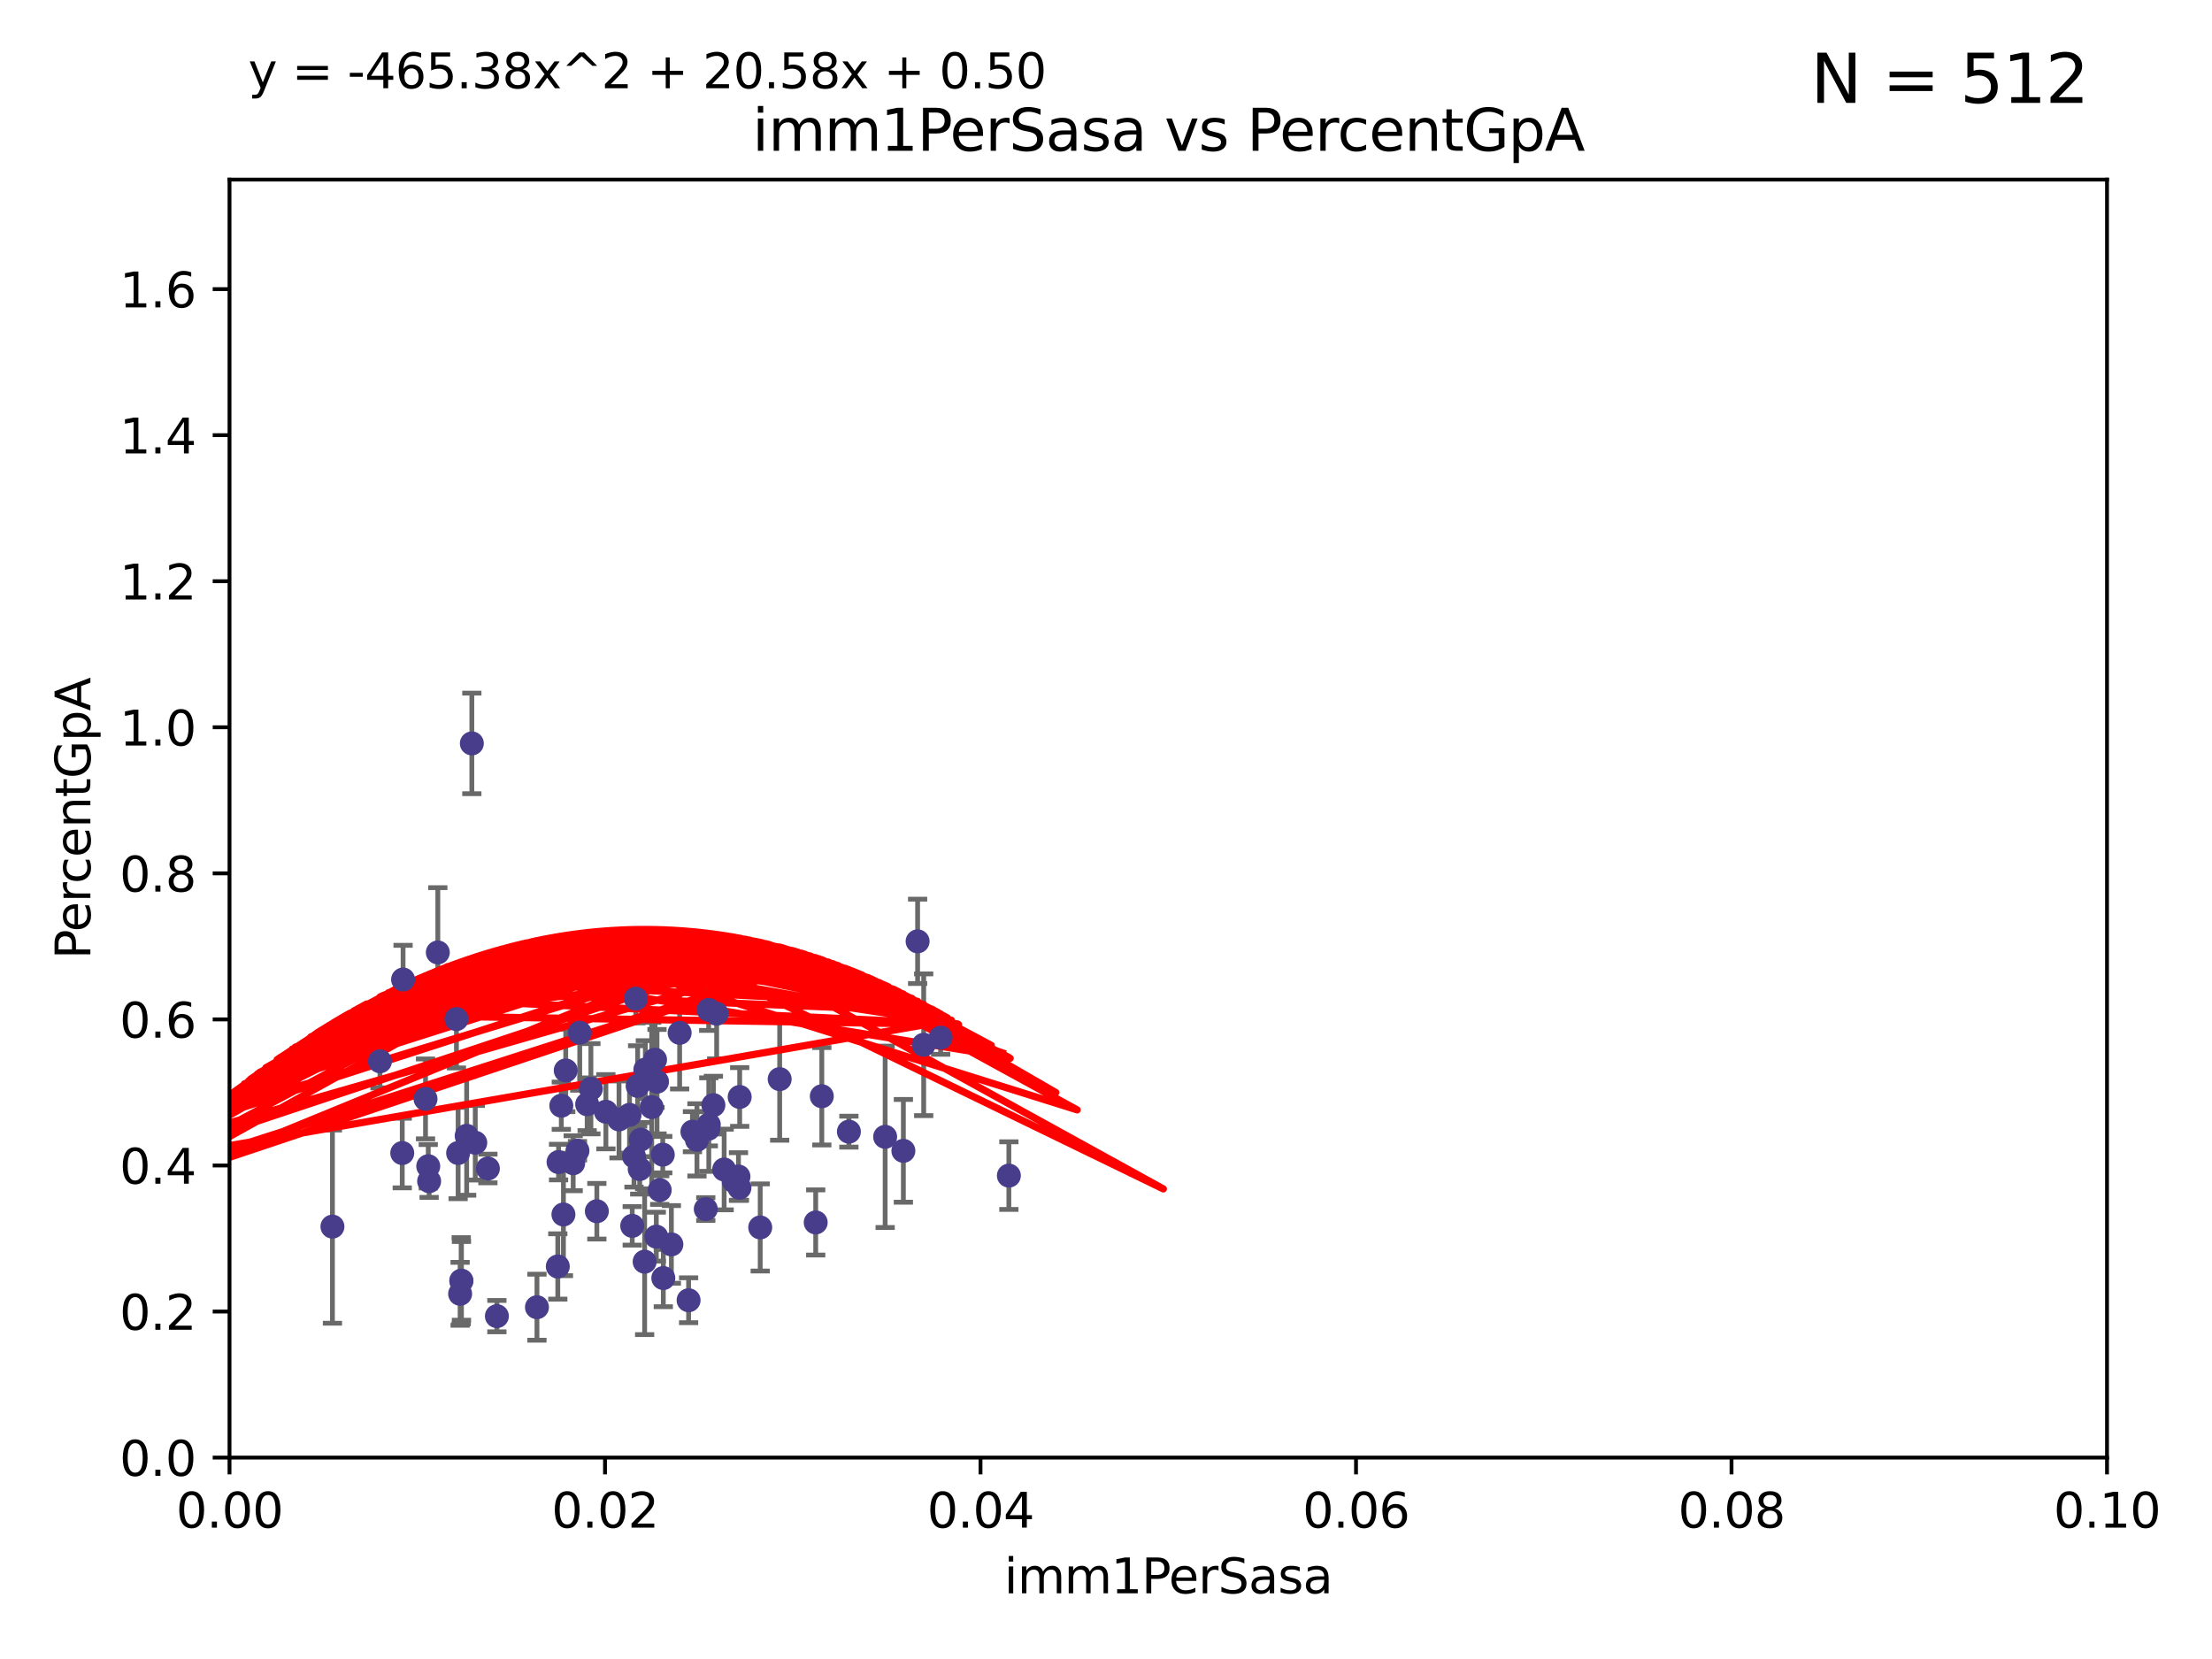 <?xml version="1.0" encoding="utf-8" standalone="no"?>
<!DOCTYPE svg PUBLIC "-//W3C//DTD SVG 1.1//EN"
  "http://www.w3.org/Graphics/SVG/1.1/DTD/svg11.dtd">
<svg xmlns:xlink="http://www.w3.org/1999/xlink" width="460.8pt" height="345.6pt" viewBox="0 0 460.8 345.6" xmlns="http://www.w3.org/2000/svg" version="1.1">
 <defs>
  <style type="text/css">*{stroke-linejoin: round; stroke-linecap: butt}</style>
 </defs>
 <g id="figure_1">
  <g id="patch_1">
   <path d="M 0 345.6 
L 460.8 345.6 
L 460.8 0 
L 0 0 
z
" style="fill: #ffffff"/>
  </g>
  <g id="axes_1">
   <g id="patch_2">
    <path d="M 47.81 303.64 
L 438.93 303.64 
L 438.93 37.411 
L 47.81 37.411 
z
" style="fill: #ffffff"/>
   </g>
   <g id="PathCollection_1">
    <defs>
     <path id="m1cd6ba8d71" d="M 0 1.118 
C 0.297 1.118 0.581 1 0.791 0.791 
C 1 0.581 1.118 0.297 1.118 0 
C 1.118 -0.297 1 -0.581 0.791 -0.791 
C 0.581 -1 0.297 -1.118 0 -1.118 
C -0.297 -1.118 -0.581 -1 -0.791 -0.791 
C -1 -0.581 -1.118 -0.297 -1.118 0 
C -1.118 0.297 -1 0.581 -0.791 0.791 
C -0.581 1 -0.297 1.118 0 1.118 
z
" style="stroke: #483d8b"/>
    </defs>
    <g clip-path="url(#p169bedfea9)">
     <use xlink:href="#m1cd6ba8d71" x="135.763" y="230.633" style="fill: #483d8b; stroke: #483d8b"/>
     <use xlink:href="#m1cd6ba8d71" x="132.831" y="226.216" style="fill: #483d8b; stroke: #483d8b"/>
     <use xlink:href="#m1cd6ba8d71" x="141.581" y="215.161" style="fill: #483d8b; stroke: #483d8b"/>
     <use xlink:href="#m1cd6ba8d71" x="132.073" y="240.895" style="fill: #483d8b; stroke: #483d8b"/>
     <use xlink:href="#m1cd6ba8d71" x="145.187" y="237.457" style="fill: #483d8b; stroke: #483d8b"/>
     <use xlink:href="#m1cd6ba8d71" x="89.396" y="246.065" style="fill: #483d8b; stroke: #483d8b"/>
     <use xlink:href="#m1cd6ba8d71" x="111.857" y="272.317" style="fill: #483d8b; stroke: #483d8b"/>
     <use xlink:href="#m1cd6ba8d71" x="131.142" y="232.244" style="fill: #483d8b; stroke: #483d8b"/>
     <use xlink:href="#m1cd6ba8d71" x="96.083" y="266.796" style="fill: #483d8b; stroke: #483d8b"/>
     <use xlink:href="#m1cd6ba8d71" x="176.84" y="235.743" style="fill: #483d8b; stroke: #483d8b"/>
     <use xlink:href="#m1cd6ba8d71" x="191.155" y="196.101" style="fill: #483d8b; stroke: #483d8b"/>
     <use xlink:href="#m1cd6ba8d71" x="91.206" y="198.412" style="fill: #483d8b; stroke: #483d8b"/>
     <use xlink:href="#m1cd6ba8d71" x="79.154" y="221.086" style="fill: #483d8b; stroke: #483d8b"/>
     <use xlink:href="#m1cd6ba8d71" x="95.851" y="269.524" style="fill: #483d8b; stroke: #483d8b"/>
     <use xlink:href="#m1cd6ba8d71" x="195.95" y="216.161" style="fill: #483d8b; stroke: #483d8b"/>
     <use xlink:href="#m1cd6ba8d71" x="101.637" y="243.42" style="fill: #483d8b; stroke: #483d8b"/>
     <use xlink:href="#m1cd6ba8d71" x="99.007" y="238.057" style="fill: #483d8b; stroke: #483d8b"/>
     <use xlink:href="#m1cd6ba8d71" x="122.316" y="230.041" style="fill: #483d8b; stroke: #483d8b"/>
     <use xlink:href="#m1cd6ba8d71" x="136.46" y="220.755" style="fill: #483d8b; stroke: #483d8b"/>
     <use xlink:href="#m1cd6ba8d71" x="147.555" y="235.149" style="fill: #483d8b; stroke: #483d8b"/>
     <use xlink:href="#m1cd6ba8d71" x="117.373" y="252.998" style="fill: #483d8b; stroke: #483d8b"/>
     <use xlink:href="#m1cd6ba8d71" x="97.214" y="236.611" style="fill: #483d8b; stroke: #483d8b"/>
     <use xlink:href="#m1cd6ba8d71" x="83.968" y="204.051" style="fill: #483d8b; stroke: #483d8b"/>
     <use xlink:href="#m1cd6ba8d71" x="88.644" y="228.923" style="fill: #483d8b; stroke: #483d8b"/>
     <use xlink:href="#m1cd6ba8d71" x="143.447" y="270.866" style="fill: #483d8b; stroke: #483d8b"/>
     <use xlink:href="#m1cd6ba8d71" x="116.358" y="242.083" style="fill: #483d8b; stroke: #483d8b"/>
     <use xlink:href="#m1cd6ba8d71" x="123.094" y="226.806" style="fill: #483d8b; stroke: #483d8b"/>
     <use xlink:href="#m1cd6ba8d71" x="192.422" y="217.643" style="fill: #483d8b; stroke: #483d8b"/>
     <use xlink:href="#m1cd6ba8d71" x="128.951" y="233.199" style="fill: #483d8b; stroke: #483d8b"/>
     <use xlink:href="#m1cd6ba8d71" x="69.253" y="255.525" style="fill: #483d8b; stroke: #483d8b"/>
     <use xlink:href="#m1cd6ba8d71" x="89.213" y="242.946" style="fill: #483d8b; stroke: #483d8b"/>
     <use xlink:href="#m1cd6ba8d71" x="134.435" y="222.805" style="fill: #483d8b; stroke: #483d8b"/>
     <use xlink:href="#m1cd6ba8d71" x="95.085" y="212.298" style="fill: #483d8b; stroke: #483d8b"/>
     <use xlink:href="#m1cd6ba8d71" x="147.655" y="234.273" style="fill: #483d8b; stroke: #483d8b"/>
     <use xlink:href="#m1cd6ba8d71" x="133.477" y="237.401" style="fill: #483d8b; stroke: #483d8b"/>
     <use xlink:href="#m1cd6ba8d71" x="120.297" y="239.718" style="fill: #483d8b; stroke: #483d8b"/>
     <use xlink:href="#m1cd6ba8d71" x="120.773" y="215.133" style="fill: #483d8b; stroke: #483d8b"/>
     <use xlink:href="#m1cd6ba8d71" x="95.436" y="240.195" style="fill: #483d8b; stroke: #483d8b"/>
     <use xlink:href="#m1cd6ba8d71" x="169.925" y="254.659" style="fill: #483d8b; stroke: #483d8b"/>
     <use xlink:href="#m1cd6ba8d71" x="96.13" y="266.829" style="fill: #483d8b; stroke: #483d8b"/>
     <use xlink:href="#m1cd6ba8d71" x="136.719" y="257.619" style="fill: #483d8b; stroke: #483d8b"/>
     <use xlink:href="#m1cd6ba8d71" x="117.852" y="222.99" style="fill: #483d8b; stroke: #483d8b"/>
     <use xlink:href="#m1cd6ba8d71" x="147.027" y="251.868" style="fill: #483d8b; stroke: #483d8b"/>
     <use xlink:href="#m1cd6ba8d71" x="98.293" y="154.865" style="fill: #483d8b; stroke: #483d8b"/>
     <use xlink:href="#m1cd6ba8d71" x="137.429" y="247.914" style="fill: #483d8b; stroke: #483d8b"/>
     <use xlink:href="#m1cd6ba8d71" x="162.422" y="224.801" style="fill: #483d8b; stroke: #483d8b"/>
     <use xlink:href="#m1cd6ba8d71" x="158.367" y="255.697" style="fill: #483d8b; stroke: #483d8b"/>
     <use xlink:href="#m1cd6ba8d71" x="138.067" y="240.536" style="fill: #483d8b; stroke: #483d8b"/>
     <use xlink:href="#m1cd6ba8d71" x="139.859" y="259.232" style="fill: #483d8b; stroke: #483d8b"/>
     <use xlink:href="#m1cd6ba8d71" x="132.45" y="208.041" style="fill: #483d8b; stroke: #483d8b"/>
     <use xlink:href="#m1cd6ba8d71" x="119.404" y="242.322" style="fill: #483d8b; stroke: #483d8b"/>
     <use xlink:href="#m1cd6ba8d71" x="148.611" y="230.215" style="fill: #483d8b; stroke: #483d8b"/>
     <use xlink:href="#m1cd6ba8d71" x="153.837" y="245.092" style="fill: #483d8b; stroke: #483d8b"/>
     <use xlink:href="#m1cd6ba8d71" x="83.796" y="240.201" style="fill: #483d8b; stroke: #483d8b"/>
     <use xlink:href="#m1cd6ba8d71" x="136.868" y="225.332" style="fill: #483d8b; stroke: #483d8b"/>
     <use xlink:href="#m1cd6ba8d71" x="116.93" y="230.341" style="fill: #483d8b; stroke: #483d8b"/>
     <use xlink:href="#m1cd6ba8d71" x="103.51" y="274.173" style="fill: #483d8b; stroke: #483d8b"/>
     <use xlink:href="#m1cd6ba8d71" x="124.334" y="252.325" style="fill: #483d8b; stroke: #483d8b"/>
     <use xlink:href="#m1cd6ba8d71" x="126.217" y="231.593" style="fill: #483d8b; stroke: #483d8b"/>
     <use xlink:href="#m1cd6ba8d71" x="152.848" y="246.038" style="fill: #483d8b; stroke: #483d8b"/>
     <use xlink:href="#m1cd6ba8d71" x="149.293" y="211.17" style="fill: #483d8b; stroke: #483d8b"/>
     <use xlink:href="#m1cd6ba8d71" x="154.088" y="228.519" style="fill: #483d8b; stroke: #483d8b"/>
     <use xlink:href="#m1cd6ba8d71" x="133.262" y="243.527" style="fill: #483d8b; stroke: #483d8b"/>
     <use xlink:href="#m1cd6ba8d71" x="171.198" y="228.37" style="fill: #483d8b; stroke: #483d8b"/>
     <use xlink:href="#m1cd6ba8d71" x="144.246" y="235.754" style="fill: #483d8b; stroke: #483d8b"/>
     <use xlink:href="#m1cd6ba8d71" x="150.854" y="243.632" style="fill: #483d8b; stroke: #483d8b"/>
     <use xlink:href="#m1cd6ba8d71" x="154.039" y="247.442" style="fill: #483d8b; stroke: #483d8b"/>
     <use xlink:href="#m1cd6ba8d71" x="134.29" y="262.831" style="fill: #483d8b; stroke: #483d8b"/>
     <use xlink:href="#m1cd6ba8d71" x="147.634" y="210.38" style="fill: #483d8b; stroke: #483d8b"/>
     <use xlink:href="#m1cd6ba8d71" x="188.19" y="239.74" style="fill: #483d8b; stroke: #483d8b"/>
     <use xlink:href="#m1cd6ba8d71" x="210.166" y="244.902" style="fill: #483d8b; stroke: #483d8b"/>
     <use xlink:href="#m1cd6ba8d71" x="131.703" y="255.369" style="fill: #483d8b; stroke: #483d8b"/>
     <use xlink:href="#m1cd6ba8d71" x="116.2" y="263.828" style="fill: #483d8b; stroke: #483d8b"/>
     <use xlink:href="#m1cd6ba8d71" x="138.179" y="266.242" style="fill: #483d8b; stroke: #483d8b"/>
     <use xlink:href="#m1cd6ba8d71" x="184.392" y="236.819" style="fill: #483d8b; stroke: #483d8b"/>
    </g>
   </g>
   <g id="matplotlib.axis_1">
    <g id="xtick_1">
     <g id="line2d_1">
      <defs>
       <path id="m87fe517b15" d="M 0 0 
L 0 3.5 
" style="stroke: #000000; stroke-width: 0.8"/>
      </defs>
      <g>
       <use xlink:href="#m87fe517b15" x="47.81" y="303.64" style="stroke: #000000; stroke-width: 0.8"/>
      </g>
     </g>
     <g id="text_1">
      <!-- 0.00 -->
      <g transform="translate(36.677 318.238)scale(0.1 -0.1)">
       <defs>
        <path id="DejaVuSans-30" d="M 2034 4250 
Q 1547 4250 1301 3770 
Q 1056 3291 1056 2328 
Q 1056 1369 1301 889 
Q 1547 409 2034 409 
Q 2525 409 2770 889 
Q 3016 1369 3016 2328 
Q 3016 3291 2770 3770 
Q 2525 4250 2034 4250 
z
M 2034 4750 
Q 2819 4750 3233 4129 
Q 3647 3509 3647 2328 
Q 3647 1150 3233 529 
Q 2819 -91 2034 -91 
Q 1250 -91 836 529 
Q 422 1150 422 2328 
Q 422 3509 836 4129 
Q 1250 4750 2034 4750 
z
" transform="scale(0.016)"/>
        <path id="DejaVuSans-2e" d="M 684 794 
L 1344 794 
L 1344 0 
L 684 0 
L 684 794 
z
" transform="scale(0.016)"/>
       </defs>
       <use xlink:href="#DejaVuSans-30"/>
       <use xlink:href="#DejaVuSans-2e" x="63.623"/>
       <use xlink:href="#DejaVuSans-30" x="95.41"/>
       <use xlink:href="#DejaVuSans-30" x="159.033"/>
      </g>
     </g>
    </g>
    <g id="xtick_2">
     <g id="line2d_2">
      <g>
       <use xlink:href="#m87fe517b15" x="126.034" y="303.64" style="stroke: #000000; stroke-width: 0.8"/>
      </g>
     </g>
     <g id="text_2">
      <!-- 0.02 -->
      <g transform="translate(114.901 318.238)scale(0.1 -0.1)">
       <defs>
        <path id="DejaVuSans-32" d="M 1228 531 
L 3431 531 
L 3431 0 
L 469 0 
L 469 531 
Q 828 903 1448 1529 
Q 2069 2156 2228 2338 
Q 2531 2678 2651 2914 
Q 2772 3150 2772 3378 
Q 2772 3750 2511 3984 
Q 2250 4219 1831 4219 
Q 1534 4219 1204 4116 
Q 875 4013 500 3803 
L 500 4441 
Q 881 4594 1212 4672 
Q 1544 4750 1819 4750 
Q 2544 4750 2975 4387 
Q 3406 4025 3406 3419 
Q 3406 3131 3298 2873 
Q 3191 2616 2906 2266 
Q 2828 2175 2409 1742 
Q 1991 1309 1228 531 
z
" transform="scale(0.016)"/>
       </defs>
       <use xlink:href="#DejaVuSans-30"/>
       <use xlink:href="#DejaVuSans-2e" x="63.623"/>
       <use xlink:href="#DejaVuSans-30" x="95.41"/>
       <use xlink:href="#DejaVuSans-32" x="159.033"/>
      </g>
     </g>
    </g>
    <g id="xtick_3">
     <g id="line2d_3">
      <g>
       <use xlink:href="#m87fe517b15" x="204.258" y="303.64" style="stroke: #000000; stroke-width: 0.8"/>
      </g>
     </g>
     <g id="text_3">
      <!-- 0.04 -->
      <g transform="translate(193.125 318.238)scale(0.1 -0.1)">
       <defs>
        <path id="DejaVuSans-34" d="M 2419 4116 
L 825 1625 
L 2419 1625 
L 2419 4116 
z
M 2253 4666 
L 3047 4666 
L 3047 1625 
L 3713 1625 
L 3713 1100 
L 3047 1100 
L 3047 0 
L 2419 0 
L 2419 1100 
L 313 1100 
L 313 1709 
L 2253 4666 
z
" transform="scale(0.016)"/>
       </defs>
       <use xlink:href="#DejaVuSans-30"/>
       <use xlink:href="#DejaVuSans-2e" x="63.623"/>
       <use xlink:href="#DejaVuSans-30" x="95.41"/>
       <use xlink:href="#DejaVuSans-34" x="159.033"/>
      </g>
     </g>
    </g>
    <g id="xtick_4">
     <g id="line2d_4">
      <g>
       <use xlink:href="#m87fe517b15" x="282.482" y="303.64" style="stroke: #000000; stroke-width: 0.8"/>
      </g>
     </g>
     <g id="text_4">
      <!-- 0.06 -->
      <g transform="translate(271.349 318.238)scale(0.1 -0.1)">
       <defs>
        <path id="DejaVuSans-36" d="M 2113 2584 
Q 1688 2584 1439 2293 
Q 1191 2003 1191 1497 
Q 1191 994 1439 701 
Q 1688 409 2113 409 
Q 2538 409 2786 701 
Q 3034 994 3034 1497 
Q 3034 2003 2786 2293 
Q 2538 2584 2113 2584 
z
M 3366 4563 
L 3366 3988 
Q 3128 4100 2886 4159 
Q 2644 4219 2406 4219 
Q 1781 4219 1451 3797 
Q 1122 3375 1075 2522 
Q 1259 2794 1537 2939 
Q 1816 3084 2150 3084 
Q 2853 3084 3261 2657 
Q 3669 2231 3669 1497 
Q 3669 778 3244 343 
Q 2819 -91 2113 -91 
Q 1303 -91 875 529 
Q 447 1150 447 2328 
Q 447 3434 972 4092 
Q 1497 4750 2381 4750 
Q 2619 4750 2861 4703 
Q 3103 4656 3366 4563 
z
" transform="scale(0.016)"/>
       </defs>
       <use xlink:href="#DejaVuSans-30"/>
       <use xlink:href="#DejaVuSans-2e" x="63.623"/>
       <use xlink:href="#DejaVuSans-30" x="95.41"/>
       <use xlink:href="#DejaVuSans-36" x="159.033"/>
      </g>
     </g>
    </g>
    <g id="xtick_5">
     <g id="line2d_5">
      <g>
       <use xlink:href="#m87fe517b15" x="360.706" y="303.64" style="stroke: #000000; stroke-width: 0.8"/>
      </g>
     </g>
     <g id="text_5">
      <!-- 0.08 -->
      <g transform="translate(349.573 318.238)scale(0.1 -0.1)">
       <defs>
        <path id="DejaVuSans-38" d="M 2034 2216 
Q 1584 2216 1326 1975 
Q 1069 1734 1069 1313 
Q 1069 891 1326 650 
Q 1584 409 2034 409 
Q 2484 409 2743 651 
Q 3003 894 3003 1313 
Q 3003 1734 2745 1975 
Q 2488 2216 2034 2216 
z
M 1403 2484 
Q 997 2584 770 2862 
Q 544 3141 544 3541 
Q 544 4100 942 4425 
Q 1341 4750 2034 4750 
Q 2731 4750 3128 4425 
Q 3525 4100 3525 3541 
Q 3525 3141 3298 2862 
Q 3072 2584 2669 2484 
Q 3125 2378 3379 2068 
Q 3634 1759 3634 1313 
Q 3634 634 3220 271 
Q 2806 -91 2034 -91 
Q 1263 -91 848 271 
Q 434 634 434 1313 
Q 434 1759 690 2068 
Q 947 2378 1403 2484 
z
M 1172 3481 
Q 1172 3119 1398 2916 
Q 1625 2713 2034 2713 
Q 2441 2713 2670 2916 
Q 2900 3119 2900 3481 
Q 2900 3844 2670 4047 
Q 2441 4250 2034 4250 
Q 1625 4250 1398 4047 
Q 1172 3844 1172 3481 
z
" transform="scale(0.016)"/>
       </defs>
       <use xlink:href="#DejaVuSans-30"/>
       <use xlink:href="#DejaVuSans-2e" x="63.623"/>
       <use xlink:href="#DejaVuSans-30" x="95.41"/>
       <use xlink:href="#DejaVuSans-38" x="159.033"/>
      </g>
     </g>
    </g>
    <g id="xtick_6">
     <g id="line2d_6">
      <g>
       <use xlink:href="#m87fe517b15" x="438.93" y="303.64" style="stroke: #000000; stroke-width: 0.8"/>
      </g>
     </g>
     <g id="text_6">
      <!-- 0.10 -->
      <g transform="translate(427.797 318.238)scale(0.1 -0.1)">
       <defs>
        <path id="DejaVuSans-31" d="M 794 531 
L 1825 531 
L 1825 4091 
L 703 3866 
L 703 4441 
L 1819 4666 
L 2450 4666 
L 2450 531 
L 3481 531 
L 3481 0 
L 794 0 
L 794 531 
z
" transform="scale(0.016)"/>
       </defs>
       <use xlink:href="#DejaVuSans-30"/>
       <use xlink:href="#DejaVuSans-2e" x="63.623"/>
       <use xlink:href="#DejaVuSans-31" x="95.41"/>
       <use xlink:href="#DejaVuSans-30" x="159.033"/>
      </g>
     </g>
    </g>
    <g id="text_7">
     <!-- imm1PerSasa -->
     <g transform="translate(209.186 331.917)scale(0.1 -0.1)">
      <defs>
       <path id="DejaVuSans-69" d="M 603 3500 
L 1178 3500 
L 1178 0 
L 603 0 
L 603 3500 
z
M 603 4863 
L 1178 4863 
L 1178 4134 
L 603 4134 
L 603 4863 
z
" transform="scale(0.016)"/>
       <path id="DejaVuSans-6d" d="M 3328 2828 
Q 3544 3216 3844 3400 
Q 4144 3584 4550 3584 
Q 5097 3584 5394 3201 
Q 5691 2819 5691 2113 
L 5691 0 
L 5113 0 
L 5113 2094 
Q 5113 2597 4934 2840 
Q 4756 3084 4391 3084 
Q 3944 3084 3684 2787 
Q 3425 2491 3425 1978 
L 3425 0 
L 2847 0 
L 2847 2094 
Q 2847 2600 2669 2842 
Q 2491 3084 2119 3084 
Q 1678 3084 1418 2786 
Q 1159 2488 1159 1978 
L 1159 0 
L 581 0 
L 581 3500 
L 1159 3500 
L 1159 2956 
Q 1356 3278 1631 3431 
Q 1906 3584 2284 3584 
Q 2666 3584 2933 3390 
Q 3200 3197 3328 2828 
z
" transform="scale(0.016)"/>
       <path id="DejaVuSans-50" d="M 1259 4147 
L 1259 2394 
L 2053 2394 
Q 2494 2394 2734 2622 
Q 2975 2850 2975 3272 
Q 2975 3691 2734 3919 
Q 2494 4147 2053 4147 
L 1259 4147 
z
M 628 4666 
L 2053 4666 
Q 2838 4666 3239 4311 
Q 3641 3956 3641 3272 
Q 3641 2581 3239 2228 
Q 2838 1875 2053 1875 
L 1259 1875 
L 1259 0 
L 628 0 
L 628 4666 
z
" transform="scale(0.016)"/>
       <path id="DejaVuSans-65" d="M 3597 1894 
L 3597 1613 
L 953 1613 
Q 991 1019 1311 708 
Q 1631 397 2203 397 
Q 2534 397 2845 478 
Q 3156 559 3463 722 
L 3463 178 
Q 3153 47 2828 -22 
Q 2503 -91 2169 -91 
Q 1331 -91 842 396 
Q 353 884 353 1716 
Q 353 2575 817 3079 
Q 1281 3584 2069 3584 
Q 2775 3584 3186 3129 
Q 3597 2675 3597 1894 
z
M 3022 2063 
Q 3016 2534 2758 2815 
Q 2500 3097 2075 3097 
Q 1594 3097 1305 2825 
Q 1016 2553 972 2059 
L 3022 2063 
z
" transform="scale(0.016)"/>
       <path id="DejaVuSans-72" d="M 2631 2963 
Q 2534 3019 2420 3045 
Q 2306 3072 2169 3072 
Q 1681 3072 1420 2755 
Q 1159 2438 1159 1844 
L 1159 0 
L 581 0 
L 581 3500 
L 1159 3500 
L 1159 2956 
Q 1341 3275 1631 3429 
Q 1922 3584 2338 3584 
Q 2397 3584 2469 3576 
Q 2541 3569 2628 3553 
L 2631 2963 
z
" transform="scale(0.016)"/>
       <path id="DejaVuSans-53" d="M 3425 4513 
L 3425 3897 
Q 3066 4069 2747 4153 
Q 2428 4238 2131 4238 
Q 1616 4238 1336 4038 
Q 1056 3838 1056 3469 
Q 1056 3159 1242 3001 
Q 1428 2844 1947 2747 
L 2328 2669 
Q 3034 2534 3370 2195 
Q 3706 1856 3706 1288 
Q 3706 609 3251 259 
Q 2797 -91 1919 -91 
Q 1588 -91 1214 -16 
Q 841 59 441 206 
L 441 856 
Q 825 641 1194 531 
Q 1563 422 1919 422 
Q 2459 422 2753 634 
Q 3047 847 3047 1241 
Q 3047 1584 2836 1778 
Q 2625 1972 2144 2069 
L 1759 2144 
Q 1053 2284 737 2584 
Q 422 2884 422 3419 
Q 422 4038 858 4394 
Q 1294 4750 2059 4750 
Q 2388 4750 2728 4690 
Q 3069 4631 3425 4513 
z
" transform="scale(0.016)"/>
       <path id="DejaVuSans-61" d="M 2194 1759 
Q 1497 1759 1228 1600 
Q 959 1441 959 1056 
Q 959 750 1161 570 
Q 1363 391 1709 391 
Q 2188 391 2477 730 
Q 2766 1069 2766 1631 
L 2766 1759 
L 2194 1759 
z
M 3341 1997 
L 3341 0 
L 2766 0 
L 2766 531 
Q 2569 213 2275 61 
Q 1981 -91 1556 -91 
Q 1019 -91 701 211 
Q 384 513 384 1019 
Q 384 1609 779 1909 
Q 1175 2209 1959 2209 
L 2766 2209 
L 2766 2266 
Q 2766 2663 2505 2880 
Q 2244 3097 1772 3097 
Q 1472 3097 1187 3025 
Q 903 2953 641 2809 
L 641 3341 
Q 956 3463 1253 3523 
Q 1550 3584 1831 3584 
Q 2591 3584 2966 3190 
Q 3341 2797 3341 1997 
z
" transform="scale(0.016)"/>
       <path id="DejaVuSans-73" d="M 2834 3397 
L 2834 2853 
Q 2591 2978 2328 3040 
Q 2066 3103 1784 3103 
Q 1356 3103 1142 2972 
Q 928 2841 928 2578 
Q 928 2378 1081 2264 
Q 1234 2150 1697 2047 
L 1894 2003 
Q 2506 1872 2764 1633 
Q 3022 1394 3022 966 
Q 3022 478 2636 193 
Q 2250 -91 1575 -91 
Q 1294 -91 989 -36 
Q 684 19 347 128 
L 347 722 
Q 666 556 975 473 
Q 1284 391 1588 391 
Q 1994 391 2212 530 
Q 2431 669 2431 922 
Q 2431 1156 2273 1281 
Q 2116 1406 1581 1522 
L 1381 1569 
Q 847 1681 609 1914 
Q 372 2147 372 2553 
Q 372 3047 722 3315 
Q 1072 3584 1716 3584 
Q 2034 3584 2315 3537 
Q 2597 3491 2834 3397 
z
" transform="scale(0.016)"/>
      </defs>
      <use xlink:href="#DejaVuSans-69"/>
      <use xlink:href="#DejaVuSans-6d" x="27.783"/>
      <use xlink:href="#DejaVuSans-6d" x="125.195"/>
      <use xlink:href="#DejaVuSans-31" x="222.607"/>
      <use xlink:href="#DejaVuSans-50" x="286.23"/>
      <use xlink:href="#DejaVuSans-65" x="342.908"/>
      <use xlink:href="#DejaVuSans-72" x="404.432"/>
      <use xlink:href="#DejaVuSans-53" x="445.545"/>
      <use xlink:href="#DejaVuSans-61" x="509.021"/>
      <use xlink:href="#DejaVuSans-73" x="570.301"/>
      <use xlink:href="#DejaVuSans-61" x="622.4"/>
     </g>
    </g>
   </g>
   <g id="matplotlib.axis_2">
    <g id="ytick_1">
     <g id="line2d_7">
      <defs>
       <path id="m835c1d3d08" d="M 0 0 
L -3.5 0 
" style="stroke: #000000; stroke-width: 0.8"/>
      </defs>
      <g>
       <use xlink:href="#m835c1d3d08" x="47.81" y="303.64" style="stroke: #000000; stroke-width: 0.8"/>
      </g>
     </g>
     <g id="text_8">
      <!-- 0.0 -->
      <g transform="translate(24.907 307.439)scale(0.1 -0.1)">
       <use xlink:href="#DejaVuSans-30"/>
       <use xlink:href="#DejaVuSans-2e" x="63.623"/>
       <use xlink:href="#DejaVuSans-30" x="95.41"/>
      </g>
     </g>
    </g>
    <g id="ytick_2">
     <g id="line2d_8">
      <g>
       <use xlink:href="#m835c1d3d08" x="47.81" y="273.214" style="stroke: #000000; stroke-width: 0.8"/>
      </g>
     </g>
     <g id="text_9">
      <!-- 0.2 -->
      <g transform="translate(24.907 277.013)scale(0.1 -0.1)">
       <use xlink:href="#DejaVuSans-30"/>
       <use xlink:href="#DejaVuSans-2e" x="63.623"/>
       <use xlink:href="#DejaVuSans-32" x="95.41"/>
      </g>
     </g>
    </g>
    <g id="ytick_3">
     <g id="line2d_9">
      <g>
       <use xlink:href="#m835c1d3d08" x="47.81" y="242.788" style="stroke: #000000; stroke-width: 0.8"/>
      </g>
     </g>
     <g id="text_10">
      <!-- 0.4 -->
      <g transform="translate(24.907 246.587)scale(0.1 -0.1)">
       <use xlink:href="#DejaVuSans-30"/>
       <use xlink:href="#DejaVuSans-2e" x="63.623"/>
       <use xlink:href="#DejaVuSans-34" x="95.41"/>
      </g>
     </g>
    </g>
    <g id="ytick_4">
     <g id="line2d_10">
      <g>
       <use xlink:href="#m835c1d3d08" x="47.81" y="212.362" style="stroke: #000000; stroke-width: 0.8"/>
      </g>
     </g>
     <g id="text_11">
      <!-- 0.6 -->
      <g transform="translate(24.907 216.161)scale(0.1 -0.1)">
       <use xlink:href="#DejaVuSans-30"/>
       <use xlink:href="#DejaVuSans-2e" x="63.623"/>
       <use xlink:href="#DejaVuSans-36" x="95.41"/>
      </g>
     </g>
    </g>
    <g id="ytick_5">
     <g id="line2d_11">
      <g>
       <use xlink:href="#m835c1d3d08" x="47.81" y="181.935" style="stroke: #000000; stroke-width: 0.8"/>
      </g>
     </g>
     <g id="text_12">
      <!-- 0.8 -->
      <g transform="translate(24.907 185.735)scale(0.1 -0.1)">
       <use xlink:href="#DejaVuSans-30"/>
       <use xlink:href="#DejaVuSans-2e" x="63.623"/>
       <use xlink:href="#DejaVuSans-38" x="95.41"/>
      </g>
     </g>
    </g>
    <g id="ytick_6">
     <g id="line2d_12">
      <g>
       <use xlink:href="#m835c1d3d08" x="47.81" y="151.509" style="stroke: #000000; stroke-width: 0.8"/>
      </g>
     </g>
     <g id="text_13">
      <!-- 1.0 -->
      <g transform="translate(24.907 155.308)scale(0.1 -0.1)">
       <use xlink:href="#DejaVuSans-31"/>
       <use xlink:href="#DejaVuSans-2e" x="63.623"/>
       <use xlink:href="#DejaVuSans-30" x="95.41"/>
      </g>
     </g>
    </g>
    <g id="ytick_7">
     <g id="line2d_13">
      <g>
       <use xlink:href="#m835c1d3d08" x="47.81" y="121.083" style="stroke: #000000; stroke-width: 0.8"/>
      </g>
     </g>
     <g id="text_14">
      <!-- 1.2 -->
      <g transform="translate(24.907 124.882)scale(0.1 -0.1)">
       <use xlink:href="#DejaVuSans-31"/>
       <use xlink:href="#DejaVuSans-2e" x="63.623"/>
       <use xlink:href="#DejaVuSans-32" x="95.41"/>
      </g>
     </g>
    </g>
    <g id="ytick_8">
     <g id="line2d_14">
      <g>
       <use xlink:href="#m835c1d3d08" x="47.81" y="90.657" style="stroke: #000000; stroke-width: 0.8"/>
      </g>
     </g>
     <g id="text_15">
      <!-- 1.4 -->
      <g transform="translate(24.907 94.456)scale(0.1 -0.1)">
       <use xlink:href="#DejaVuSans-31"/>
       <use xlink:href="#DejaVuSans-2e" x="63.623"/>
       <use xlink:href="#DejaVuSans-34" x="95.41"/>
      </g>
     </g>
    </g>
    <g id="ytick_9">
     <g id="line2d_15">
      <g>
       <use xlink:href="#m835c1d3d08" x="47.81" y="60.231" style="stroke: #000000; stroke-width: 0.8"/>
      </g>
     </g>
     <g id="text_16">
      <!-- 1.6 -->
      <g transform="translate(24.907 64.03)scale(0.1 -0.1)">
       <use xlink:href="#DejaVuSans-31"/>
       <use xlink:href="#DejaVuSans-2e" x="63.623"/>
       <use xlink:href="#DejaVuSans-36" x="95.41"/>
      </g>
     </g>
    </g>
    <g id="text_17">
     <!-- PercentGpA -->
     <g transform="translate(18.827 199.802)rotate(-90)scale(0.1 -0.1)">
      <defs>
       <path id="DejaVuSans-63" d="M 3122 3366 
L 3122 2828 
Q 2878 2963 2633 3030 
Q 2388 3097 2138 3097 
Q 1578 3097 1268 2742 
Q 959 2388 959 1747 
Q 959 1106 1268 751 
Q 1578 397 2138 397 
Q 2388 397 2633 464 
Q 2878 531 3122 666 
L 3122 134 
Q 2881 22 2623 -34 
Q 2366 -91 2075 -91 
Q 1284 -91 818 406 
Q 353 903 353 1747 
Q 353 2603 823 3093 
Q 1294 3584 2113 3584 
Q 2378 3584 2631 3529 
Q 2884 3475 3122 3366 
z
" transform="scale(0.016)"/>
       <path id="DejaVuSans-6e" d="M 3513 2113 
L 3513 0 
L 2938 0 
L 2938 2094 
Q 2938 2591 2744 2837 
Q 2550 3084 2163 3084 
Q 1697 3084 1428 2787 
Q 1159 2491 1159 1978 
L 1159 0 
L 581 0 
L 581 3500 
L 1159 3500 
L 1159 2956 
Q 1366 3272 1645 3428 
Q 1925 3584 2291 3584 
Q 2894 3584 3203 3211 
Q 3513 2838 3513 2113 
z
" transform="scale(0.016)"/>
       <path id="DejaVuSans-74" d="M 1172 4494 
L 1172 3500 
L 2356 3500 
L 2356 3053 
L 1172 3053 
L 1172 1153 
Q 1172 725 1289 603 
Q 1406 481 1766 481 
L 2356 481 
L 2356 0 
L 1766 0 
Q 1100 0 847 248 
Q 594 497 594 1153 
L 594 3053 
L 172 3053 
L 172 3500 
L 594 3500 
L 594 4494 
L 1172 4494 
z
" transform="scale(0.016)"/>
       <path id="DejaVuSans-47" d="M 3809 666 
L 3809 1919 
L 2778 1919 
L 2778 2438 
L 4434 2438 
L 4434 434 
Q 4069 175 3628 42 
Q 3188 -91 2688 -91 
Q 1594 -91 976 548 
Q 359 1188 359 2328 
Q 359 3472 976 4111 
Q 1594 4750 2688 4750 
Q 3144 4750 3555 4637 
Q 3966 4525 4313 4306 
L 4313 3634 
Q 3963 3931 3569 4081 
Q 3175 4231 2741 4231 
Q 1884 4231 1454 3753 
Q 1025 3275 1025 2328 
Q 1025 1384 1454 906 
Q 1884 428 2741 428 
Q 3075 428 3337 486 
Q 3600 544 3809 666 
z
" transform="scale(0.016)"/>
       <path id="DejaVuSans-70" d="M 1159 525 
L 1159 -1331 
L 581 -1331 
L 581 3500 
L 1159 3500 
L 1159 2969 
Q 1341 3281 1617 3432 
Q 1894 3584 2278 3584 
Q 2916 3584 3314 3078 
Q 3713 2572 3713 1747 
Q 3713 922 3314 415 
Q 2916 -91 2278 -91 
Q 1894 -91 1617 61 
Q 1341 213 1159 525 
z
M 3116 1747 
Q 3116 2381 2855 2742 
Q 2594 3103 2138 3103 
Q 1681 3103 1420 2742 
Q 1159 2381 1159 1747 
Q 1159 1113 1420 752 
Q 1681 391 2138 391 
Q 2594 391 2855 752 
Q 3116 1113 3116 1747 
z
" transform="scale(0.016)"/>
       <path id="DejaVuSans-41" d="M 2188 4044 
L 1331 1722 
L 3047 1722 
L 2188 4044 
z
M 1831 4666 
L 2547 4666 
L 4325 0 
L 3669 0 
L 3244 1197 
L 1141 1197 
L 716 0 
L 50 0 
L 1831 4666 
z
" transform="scale(0.016)"/>
      </defs>
      <use xlink:href="#DejaVuSans-50"/>
      <use xlink:href="#DejaVuSans-65" x="56.678"/>
      <use xlink:href="#DejaVuSans-72" x="118.201"/>
      <use xlink:href="#DejaVuSans-63" x="157.064"/>
      <use xlink:href="#DejaVuSans-65" x="212.045"/>
      <use xlink:href="#DejaVuSans-6e" x="273.568"/>
      <use xlink:href="#DejaVuSans-74" x="336.947"/>
      <use xlink:href="#DejaVuSans-47" x="376.156"/>
      <use xlink:href="#DejaVuSans-70" x="453.646"/>
      <use xlink:href="#DejaVuSans-41" x="517.123"/>
     </g>
    </g>
   </g>
   <g id="LineCollection_1">
    <path d="M 135.763 248.303 
L 135.763 212.962 
" clip-path="url(#p169bedfea9)" style="fill: none; stroke: #696969"/>
    <path d="M 132.831 234.588 
L 132.831 217.844 
" clip-path="url(#p169bedfea9)" style="fill: none; stroke: #696969"/>
    <path d="M 141.581 226.849 
L 141.581 203.473 
" clip-path="url(#p169bedfea9)" style="fill: none; stroke: #696969"/>
    <path d="M 132.073 247.287 
L 132.073 234.503 
" clip-path="url(#p169bedfea9)" style="fill: none; stroke: #696969"/>
    <path d="M 145.187 244.987 
L 145.187 229.926 
" clip-path="url(#p169bedfea9)" style="fill: none; stroke: #696969"/>
    <path d="M 89.396 249.44 
L 89.396 242.69 
" clip-path="url(#p169bedfea9)" style="fill: none; stroke: #696969"/>
    <path d="M 111.857 279.19 
L 111.857 265.443 
" clip-path="url(#p169bedfea9)" style="fill: none; stroke: #696969"/>
    <path d="M 131.142 240.221 
L 131.142 224.266 
" clip-path="url(#p169bedfea9)" style="fill: none; stroke: #696969"/>
    <path d="M 96.083 275.77 
L 96.083 257.823 
" clip-path="url(#p169bedfea9)" style="fill: none; stroke: #696969"/>
    <path d="M 176.84 238.963 
L 176.84 232.522 
" clip-path="url(#p169bedfea9)" style="fill: none; stroke: #696969"/>
    <path d="M 191.155 204.885 
L 191.155 187.316 
" clip-path="url(#p169bedfea9)" style="fill: none; stroke: #696969"/>
    <path d="M 91.206 211.911 
L 91.206 184.912 
" clip-path="url(#p169bedfea9)" style="fill: none; stroke: #696969"/>
    <path d="M 79.154 226.628 
L 79.154 215.545 
" clip-path="url(#p169bedfea9)" style="fill: none; stroke: #696969"/>
    <path d="M 95.851 276.078 
L 95.851 262.971 
" clip-path="url(#p169bedfea9)" style="fill: none; stroke: #696969"/>
    <path d="M 195.95 219.627 
L 195.95 212.694 
" clip-path="url(#p169bedfea9)" style="fill: none; stroke: #696969"/>
    <path d="M 101.637 246.402 
L 101.637 240.437 
" clip-path="url(#p169bedfea9)" style="fill: none; stroke: #696969"/>
    <path d="M 99.007 245.821 
L 99.007 230.293 
" clip-path="url(#p169bedfea9)" style="fill: none; stroke: #696969"/>
    <path d="M 122.316 235.535 
L 122.316 224.547 
" clip-path="url(#p169bedfea9)" style="fill: none; stroke: #696969"/>
    <path d="M 136.46 230.715 
L 136.46 210.794 
" clip-path="url(#p169bedfea9)" style="fill: none; stroke: #696969"/>
    <path d="M 147.555 238.715 
L 147.555 231.583 
" clip-path="url(#p169bedfea9)" style="fill: none; stroke: #696969"/>
    <path d="M 117.373 265.743 
L 117.373 240.254 
" clip-path="url(#p169bedfea9)" style="fill: none; stroke: #696969"/>
    <path d="M 97.214 248.982 
L 97.214 224.239 
" clip-path="url(#p169bedfea9)" style="fill: none; stroke: #696969"/>
    <path d="M 83.968 211.173 
L 83.968 196.929 
" clip-path="url(#p169bedfea9)" style="fill: none; stroke: #696969"/>
    <path d="M 88.644 237.244 
L 88.644 220.602 
" clip-path="url(#p169bedfea9)" style="fill: none; stroke: #696969"/>
    <path d="M 143.447 275.544 
L 143.447 266.187 
" clip-path="url(#p169bedfea9)" style="fill: none; stroke: #696969"/>
    <path d="M 116.358 245.791 
L 116.358 238.375 
" clip-path="url(#p169bedfea9)" style="fill: none; stroke: #696969"/>
    <path d="M 123.094 236.204 
L 123.094 217.409 
" clip-path="url(#p169bedfea9)" style="fill: none; stroke: #696969"/>
    <path d="M 192.422 232.402 
L 192.422 202.884 
" clip-path="url(#p169bedfea9)" style="fill: none; stroke: #696969"/>
    <path d="M 128.951 241.213 
L 128.951 225.186 
" clip-path="url(#p169bedfea9)" style="fill: none; stroke: #696969"/>
    <path d="M 69.253 275.65 
L 69.253 235.4 
" clip-path="url(#p169bedfea9)" style="fill: none; stroke: #696969"/>
    <path d="M 89.213 247.466 
L 89.213 238.426 
" clip-path="url(#p169bedfea9)" style="fill: none; stroke: #696969"/>
    <path d="M 134.435 228.819 
L 134.435 216.791 
" clip-path="url(#p169bedfea9)" style="fill: none; stroke: #696969"/>
    <path d="M 95.085 222.467 
L 95.085 202.129 
" clip-path="url(#p169bedfea9)" style="fill: none; stroke: #696969"/>
    <path d="M 147.655 244.016 
L 147.655 224.53 
" clip-path="url(#p169bedfea9)" style="fill: none; stroke: #696969"/>
    <path d="M 133.477 240.954 
L 133.477 233.848 
" clip-path="url(#p169bedfea9)" style="fill: none; stroke: #696969"/>
    <path d="M 120.297 241.643 
L 120.297 237.793 
" clip-path="url(#p169bedfea9)" style="fill: none; stroke: #696969"/>
    <path d="M 120.773 227.117 
L 120.773 203.148 
" clip-path="url(#p169bedfea9)" style="fill: none; stroke: #696969"/>
    <path d="M 95.436 249.713 
L 95.436 230.678 
" clip-path="url(#p169bedfea9)" style="fill: none; stroke: #696969"/>
    <path d="M 169.925 261.443 
L 169.925 247.874 
" clip-path="url(#p169bedfea9)" style="fill: none; stroke: #696969"/>
    <path d="M 96.13 275.027 
L 96.13 258.63 
" clip-path="url(#p169bedfea9)" style="fill: none; stroke: #696969"/>
    <path d="M 136.719 262.714 
L 136.719 252.525 
" clip-path="url(#p169bedfea9)" style="fill: none; stroke: #696969"/>
    <path d="M 117.852 231.589 
L 117.852 214.391 
" clip-path="url(#p169bedfea9)" style="fill: none; stroke: #696969"/>
    <path d="M 147.027 254.241 
L 147.027 249.494 
" clip-path="url(#p169bedfea9)" style="fill: none; stroke: #696969"/>
    <path d="M 98.293 165.342 
L 98.293 144.389 
" clip-path="url(#p169bedfea9)" style="fill: none; stroke: #696969"/>
    <path d="M 137.429 250.895 
L 137.429 244.933 
" clip-path="url(#p169bedfea9)" style="fill: none; stroke: #696969"/>
    <path d="M 162.422 237.526 
L 162.422 212.075 
" clip-path="url(#p169bedfea9)" style="fill: none; stroke: #696969"/>
    <path d="M 158.367 264.773 
L 158.367 246.622 
" clip-path="url(#p169bedfea9)" style="fill: none; stroke: #696969"/>
    <path d="M 138.067 244.332 
L 138.067 236.74 
" clip-path="url(#p169bedfea9)" style="fill: none; stroke: #696969"/>
    <path d="M 139.859 267.319 
L 139.859 251.145 
" clip-path="url(#p169bedfea9)" style="fill: none; stroke: #696969"/>
    <path d="M 132.45 213.092 
L 132.45 202.99 
" clip-path="url(#p169bedfea9)" style="fill: none; stroke: #696969"/>
    <path d="M 119.404 248.047 
L 119.404 236.598 
" clip-path="url(#p169bedfea9)" style="fill: none; stroke: #696969"/>
    <path d="M 148.611 236.225 
L 148.611 224.205 
" clip-path="url(#p169bedfea9)" style="fill: none; stroke: #696969"/>
    <path d="M 153.837 250.055 
L 153.837 240.129 
" clip-path="url(#p169bedfea9)" style="fill: none; stroke: #696969"/>
    <path d="M 83.796 247.452 
L 83.796 232.95 
" clip-path="url(#p169bedfea9)" style="fill: none; stroke: #696969"/>
    <path d="M 136.868 236.207 
L 136.868 214.457 
" clip-path="url(#p169bedfea9)" style="fill: none; stroke: #696969"/>
    <path d="M 116.93 235.267 
L 116.93 225.415 
" clip-path="url(#p169bedfea9)" style="fill: none; stroke: #696969"/>
    <path d="M 103.51 277.439 
L 103.51 270.907 
" clip-path="url(#p169bedfea9)" style="fill: none; stroke: #696969"/>
    <path d="M 124.334 258.116 
L 124.334 246.533 
" clip-path="url(#p169bedfea9)" style="fill: none; stroke: #696969"/>
    <path d="M 126.217 239.328 
L 126.217 223.859 
" clip-path="url(#p169bedfea9)" style="fill: none; stroke: #696969"/>
    <path d="M 152.848 246.804 
L 152.848 245.272 
" clip-path="url(#p169bedfea9)" style="fill: none; stroke: #696969"/>
    <path d="M 149.293 220.578 
L 149.293 201.763 
" clip-path="url(#p169bedfea9)" style="fill: none; stroke: #696969"/>
    <path d="M 154.088 234.638 
L 154.088 222.4 
" clip-path="url(#p169bedfea9)" style="fill: none; stroke: #696969"/>
    <path d="M 133.262 248.753 
L 133.262 238.301 
" clip-path="url(#p169bedfea9)" style="fill: none; stroke: #696969"/>
    <path d="M 171.198 238.513 
L 171.198 218.226 
" clip-path="url(#p169bedfea9)" style="fill: none; stroke: #696969"/>
    <path d="M 144.246 239.932 
L 144.246 231.576 
" clip-path="url(#p169bedfea9)" style="fill: none; stroke: #696969"/>
    <path d="M 150.854 252.037 
L 150.854 235.228 
" clip-path="url(#p169bedfea9)" style="fill: none; stroke: #696969"/>
    <path d="M 154.039 250.027 
L 154.039 244.858 
" clip-path="url(#p169bedfea9)" style="fill: none; stroke: #696969"/>
    <path d="M 134.29 278.019 
L 134.29 247.643 
" clip-path="url(#p169bedfea9)" style="fill: none; stroke: #696969"/>
    <path d="M 147.634 214.649 
L 147.634 206.111 
" clip-path="url(#p169bedfea9)" style="fill: none; stroke: #696969"/>
    <path d="M 188.19 250.443 
L 188.19 229.037 
" clip-path="url(#p169bedfea9)" style="fill: none; stroke: #696969"/>
    <path d="M 210.166 251.945 
L 210.166 237.858 
" clip-path="url(#p169bedfea9)" style="fill: none; stroke: #696969"/>
    <path d="M 131.703 259.382 
L 131.703 251.355 
" clip-path="url(#p169bedfea9)" style="fill: none; stroke: #696969"/>
    <path d="M 116.2 270.633 
L 116.2 257.024 
" clip-path="url(#p169bedfea9)" style="fill: none; stroke: #696969"/>
    <path d="M 138.179 272.211 
L 138.179 260.273 
" clip-path="url(#p169bedfea9)" style="fill: none; stroke: #696969"/>
    <path d="M 184.392 255.714 
L 184.392 217.923 
" clip-path="url(#p169bedfea9)" style="fill: none; stroke: #696969"/>
   </g>
   <g id="line2d_16">
    <defs>
     <path id="mef43f2f851" d="M 2 0 
L -2 -0 
" style="stroke: #696969"/>
    </defs>
    <g clip-path="url(#p169bedfea9)">
     <use xlink:href="#mef43f2f851" x="135.763" y="248.303" style="fill: #696969; stroke: #696969"/>
     <use xlink:href="#mef43f2f851" x="132.831" y="234.588" style="fill: #696969; stroke: #696969"/>
     <use xlink:href="#mef43f2f851" x="141.581" y="226.849" style="fill: #696969; stroke: #696969"/>
     <use xlink:href="#mef43f2f851" x="132.073" y="247.287" style="fill: #696969; stroke: #696969"/>
     <use xlink:href="#mef43f2f851" x="145.187" y="244.987" style="fill: #696969; stroke: #696969"/>
     <use xlink:href="#mef43f2f851" x="89.396" y="249.44" style="fill: #696969; stroke: #696969"/>
     <use xlink:href="#mef43f2f851" x="111.857" y="279.19" style="fill: #696969; stroke: #696969"/>
     <use xlink:href="#mef43f2f851" x="131.142" y="240.221" style="fill: #696969; stroke: #696969"/>
     <use xlink:href="#mef43f2f851" x="96.083" y="275.77" style="fill: #696969; stroke: #696969"/>
     <use xlink:href="#mef43f2f851" x="176.84" y="238.963" style="fill: #696969; stroke: #696969"/>
     <use xlink:href="#mef43f2f851" x="191.155" y="204.885" style="fill: #696969; stroke: #696969"/>
     <use xlink:href="#mef43f2f851" x="91.206" y="211.911" style="fill: #696969; stroke: #696969"/>
     <use xlink:href="#mef43f2f851" x="79.154" y="226.628" style="fill: #696969; stroke: #696969"/>
     <use xlink:href="#mef43f2f851" x="95.851" y="276.078" style="fill: #696969; stroke: #696969"/>
     <use xlink:href="#mef43f2f851" x="195.95" y="219.627" style="fill: #696969; stroke: #696969"/>
     <use xlink:href="#mef43f2f851" x="101.637" y="246.402" style="fill: #696969; stroke: #696969"/>
     <use xlink:href="#mef43f2f851" x="99.007" y="245.821" style="fill: #696969; stroke: #696969"/>
     <use xlink:href="#mef43f2f851" x="122.316" y="235.535" style="fill: #696969; stroke: #696969"/>
     <use xlink:href="#mef43f2f851" x="136.46" y="230.715" style="fill: #696969; stroke: #696969"/>
     <use xlink:href="#mef43f2f851" x="147.555" y="238.715" style="fill: #696969; stroke: #696969"/>
     <use xlink:href="#mef43f2f851" x="117.373" y="265.743" style="fill: #696969; stroke: #696969"/>
     <use xlink:href="#mef43f2f851" x="97.214" y="248.982" style="fill: #696969; stroke: #696969"/>
     <use xlink:href="#mef43f2f851" x="83.968" y="211.173" style="fill: #696969; stroke: #696969"/>
     <use xlink:href="#mef43f2f851" x="88.644" y="237.244" style="fill: #696969; stroke: #696969"/>
     <use xlink:href="#mef43f2f851" x="143.447" y="275.544" style="fill: #696969; stroke: #696969"/>
     <use xlink:href="#mef43f2f851" x="116.358" y="245.791" style="fill: #696969; stroke: #696969"/>
     <use xlink:href="#mef43f2f851" x="123.094" y="236.204" style="fill: #696969; stroke: #696969"/>
     <use xlink:href="#mef43f2f851" x="192.422" y="232.402" style="fill: #696969; stroke: #696969"/>
     <use xlink:href="#mef43f2f851" x="128.951" y="241.213" style="fill: #696969; stroke: #696969"/>
     <use xlink:href="#mef43f2f851" x="69.253" y="275.65" style="fill: #696969; stroke: #696969"/>
     <use xlink:href="#mef43f2f851" x="89.213" y="247.466" style="fill: #696969; stroke: #696969"/>
     <use xlink:href="#mef43f2f851" x="134.435" y="228.819" style="fill: #696969; stroke: #696969"/>
     <use xlink:href="#mef43f2f851" x="95.085" y="222.467" style="fill: #696969; stroke: #696969"/>
     <use xlink:href="#mef43f2f851" x="147.655" y="244.016" style="fill: #696969; stroke: #696969"/>
     <use xlink:href="#mef43f2f851" x="133.477" y="240.954" style="fill: #696969; stroke: #696969"/>
     <use xlink:href="#mef43f2f851" x="120.297" y="241.643" style="fill: #696969; stroke: #696969"/>
     <use xlink:href="#mef43f2f851" x="120.773" y="227.117" style="fill: #696969; stroke: #696969"/>
     <use xlink:href="#mef43f2f851" x="95.436" y="249.713" style="fill: #696969; stroke: #696969"/>
     <use xlink:href="#mef43f2f851" x="169.925" y="261.443" style="fill: #696969; stroke: #696969"/>
     <use xlink:href="#mef43f2f851" x="96.13" y="275.027" style="fill: #696969; stroke: #696969"/>
     <use xlink:href="#mef43f2f851" x="136.719" y="262.714" style="fill: #696969; stroke: #696969"/>
     <use xlink:href="#mef43f2f851" x="117.852" y="231.589" style="fill: #696969; stroke: #696969"/>
     <use xlink:href="#mef43f2f851" x="147.027" y="254.241" style="fill: #696969; stroke: #696969"/>
     <use xlink:href="#mef43f2f851" x="98.293" y="165.342" style="fill: #696969; stroke: #696969"/>
     <use xlink:href="#mef43f2f851" x="137.429" y="250.895" style="fill: #696969; stroke: #696969"/>
     <use xlink:href="#mef43f2f851" x="162.422" y="237.526" style="fill: #696969; stroke: #696969"/>
     <use xlink:href="#mef43f2f851" x="158.367" y="264.773" style="fill: #696969; stroke: #696969"/>
     <use xlink:href="#mef43f2f851" x="138.067" y="244.332" style="fill: #696969; stroke: #696969"/>
     <use xlink:href="#mef43f2f851" x="139.859" y="267.319" style="fill: #696969; stroke: #696969"/>
     <use xlink:href="#mef43f2f851" x="132.45" y="213.092" style="fill: #696969; stroke: #696969"/>
     <use xlink:href="#mef43f2f851" x="119.404" y="248.047" style="fill: #696969; stroke: #696969"/>
     <use xlink:href="#mef43f2f851" x="148.611" y="236.225" style="fill: #696969; stroke: #696969"/>
     <use xlink:href="#mef43f2f851" x="153.837" y="250.055" style="fill: #696969; stroke: #696969"/>
     <use xlink:href="#mef43f2f851" x="83.796" y="247.452" style="fill: #696969; stroke: #696969"/>
     <use xlink:href="#mef43f2f851" x="136.868" y="236.207" style="fill: #696969; stroke: #696969"/>
     <use xlink:href="#mef43f2f851" x="116.93" y="235.267" style="fill: #696969; stroke: #696969"/>
     <use xlink:href="#mef43f2f851" x="103.51" y="277.439" style="fill: #696969; stroke: #696969"/>
     <use xlink:href="#mef43f2f851" x="124.334" y="258.116" style="fill: #696969; stroke: #696969"/>
     <use xlink:href="#mef43f2f851" x="126.217" y="239.328" style="fill: #696969; stroke: #696969"/>
     <use xlink:href="#mef43f2f851" x="152.848" y="246.804" style="fill: #696969; stroke: #696969"/>
     <use xlink:href="#mef43f2f851" x="149.293" y="220.578" style="fill: #696969; stroke: #696969"/>
     <use xlink:href="#mef43f2f851" x="154.088" y="234.638" style="fill: #696969; stroke: #696969"/>
     <use xlink:href="#mef43f2f851" x="133.262" y="248.753" style="fill: #696969; stroke: #696969"/>
     <use xlink:href="#mef43f2f851" x="171.198" y="238.513" style="fill: #696969; stroke: #696969"/>
     <use xlink:href="#mef43f2f851" x="144.246" y="239.932" style="fill: #696969; stroke: #696969"/>
     <use xlink:href="#mef43f2f851" x="150.854" y="252.037" style="fill: #696969; stroke: #696969"/>
     <use xlink:href="#mef43f2f851" x="154.039" y="250.027" style="fill: #696969; stroke: #696969"/>
     <use xlink:href="#mef43f2f851" x="134.29" y="278.019" style="fill: #696969; stroke: #696969"/>
     <use xlink:href="#mef43f2f851" x="147.634" y="214.649" style="fill: #696969; stroke: #696969"/>
     <use xlink:href="#mef43f2f851" x="188.19" y="250.443" style="fill: #696969; stroke: #696969"/>
     <use xlink:href="#mef43f2f851" x="210.166" y="251.945" style="fill: #696969; stroke: #696969"/>
     <use xlink:href="#mef43f2f851" x="131.703" y="259.382" style="fill: #696969; stroke: #696969"/>
     <use xlink:href="#mef43f2f851" x="116.2" y="270.633" style="fill: #696969; stroke: #696969"/>
     <use xlink:href="#mef43f2f851" x="138.179" y="272.211" style="fill: #696969; stroke: #696969"/>
     <use xlink:href="#mef43f2f851" x="184.392" y="255.714" style="fill: #696969; stroke: #696969"/>
    </g>
   </g>
   <g id="line2d_17">
    <g clip-path="url(#p169bedfea9)">
     <use xlink:href="#mef43f2f851" x="135.763" y="212.962" style="fill: #696969; stroke: #696969"/>
     <use xlink:href="#mef43f2f851" x="132.831" y="217.844" style="fill: #696969; stroke: #696969"/>
     <use xlink:href="#mef43f2f851" x="141.581" y="203.473" style="fill: #696969; stroke: #696969"/>
     <use xlink:href="#mef43f2f851" x="132.073" y="234.503" style="fill: #696969; stroke: #696969"/>
     <use xlink:href="#mef43f2f851" x="145.187" y="229.926" style="fill: #696969; stroke: #696969"/>
     <use xlink:href="#mef43f2f851" x="89.396" y="242.69" style="fill: #696969; stroke: #696969"/>
     <use xlink:href="#mef43f2f851" x="111.857" y="265.443" style="fill: #696969; stroke: #696969"/>
     <use xlink:href="#mef43f2f851" x="131.142" y="224.266" style="fill: #696969; stroke: #696969"/>
     <use xlink:href="#mef43f2f851" x="96.083" y="257.823" style="fill: #696969; stroke: #696969"/>
     <use xlink:href="#mef43f2f851" x="176.84" y="232.522" style="fill: #696969; stroke: #696969"/>
     <use xlink:href="#mef43f2f851" x="191.155" y="187.316" style="fill: #696969; stroke: #696969"/>
     <use xlink:href="#mef43f2f851" x="91.206" y="184.912" style="fill: #696969; stroke: #696969"/>
     <use xlink:href="#mef43f2f851" x="79.154" y="215.545" style="fill: #696969; stroke: #696969"/>
     <use xlink:href="#mef43f2f851" x="95.851" y="262.971" style="fill: #696969; stroke: #696969"/>
     <use xlink:href="#mef43f2f851" x="195.95" y="212.694" style="fill: #696969; stroke: #696969"/>
     <use xlink:href="#mef43f2f851" x="101.637" y="240.437" style="fill: #696969; stroke: #696969"/>
     <use xlink:href="#mef43f2f851" x="99.007" y="230.293" style="fill: #696969; stroke: #696969"/>
     <use xlink:href="#mef43f2f851" x="122.316" y="224.547" style="fill: #696969; stroke: #696969"/>
     <use xlink:href="#mef43f2f851" x="136.46" y="210.794" style="fill: #696969; stroke: #696969"/>
     <use xlink:href="#mef43f2f851" x="147.555" y="231.583" style="fill: #696969; stroke: #696969"/>
     <use xlink:href="#mef43f2f851" x="117.373" y="240.254" style="fill: #696969; stroke: #696969"/>
     <use xlink:href="#mef43f2f851" x="97.214" y="224.239" style="fill: #696969; stroke: #696969"/>
     <use xlink:href="#mef43f2f851" x="83.968" y="196.929" style="fill: #696969; stroke: #696969"/>
     <use xlink:href="#mef43f2f851" x="88.644" y="220.602" style="fill: #696969; stroke: #696969"/>
     <use xlink:href="#mef43f2f851" x="143.447" y="266.187" style="fill: #696969; stroke: #696969"/>
     <use xlink:href="#mef43f2f851" x="116.358" y="238.375" style="fill: #696969; stroke: #696969"/>
     <use xlink:href="#mef43f2f851" x="123.094" y="217.409" style="fill: #696969; stroke: #696969"/>
     <use xlink:href="#mef43f2f851" x="192.422" y="202.884" style="fill: #696969; stroke: #696969"/>
     <use xlink:href="#mef43f2f851" x="128.951" y="225.186" style="fill: #696969; stroke: #696969"/>
     <use xlink:href="#mef43f2f851" x="69.253" y="235.4" style="fill: #696969; stroke: #696969"/>
     <use xlink:href="#mef43f2f851" x="89.213" y="238.426" style="fill: #696969; stroke: #696969"/>
     <use xlink:href="#mef43f2f851" x="134.435" y="216.791" style="fill: #696969; stroke: #696969"/>
     <use xlink:href="#mef43f2f851" x="95.085" y="202.129" style="fill: #696969; stroke: #696969"/>
     <use xlink:href="#mef43f2f851" x="147.655" y="224.53" style="fill: #696969; stroke: #696969"/>
     <use xlink:href="#mef43f2f851" x="133.477" y="233.848" style="fill: #696969; stroke: #696969"/>
     <use xlink:href="#mef43f2f851" x="120.297" y="237.793" style="fill: #696969; stroke: #696969"/>
     <use xlink:href="#mef43f2f851" x="120.773" y="203.148" style="fill: #696969; stroke: #696969"/>
     <use xlink:href="#mef43f2f851" x="95.436" y="230.678" style="fill: #696969; stroke: #696969"/>
     <use xlink:href="#mef43f2f851" x="169.925" y="247.874" style="fill: #696969; stroke: #696969"/>
     <use xlink:href="#mef43f2f851" x="96.13" y="258.63" style="fill: #696969; stroke: #696969"/>
     <use xlink:href="#mef43f2f851" x="136.719" y="252.525" style="fill: #696969; stroke: #696969"/>
     <use xlink:href="#mef43f2f851" x="117.852" y="214.391" style="fill: #696969; stroke: #696969"/>
     <use xlink:href="#mef43f2f851" x="147.027" y="249.494" style="fill: #696969; stroke: #696969"/>
     <use xlink:href="#mef43f2f851" x="98.293" y="144.389" style="fill: #696969; stroke: #696969"/>
     <use xlink:href="#mef43f2f851" x="137.429" y="244.933" style="fill: #696969; stroke: #696969"/>
     <use xlink:href="#mef43f2f851" x="162.422" y="212.075" style="fill: #696969; stroke: #696969"/>
     <use xlink:href="#mef43f2f851" x="158.367" y="246.622" style="fill: #696969; stroke: #696969"/>
     <use xlink:href="#mef43f2f851" x="138.067" y="236.74" style="fill: #696969; stroke: #696969"/>
     <use xlink:href="#mef43f2f851" x="139.859" y="251.145" style="fill: #696969; stroke: #696969"/>
     <use xlink:href="#mef43f2f851" x="132.45" y="202.99" style="fill: #696969; stroke: #696969"/>
     <use xlink:href="#mef43f2f851" x="119.404" y="236.598" style="fill: #696969; stroke: #696969"/>
     <use xlink:href="#mef43f2f851" x="148.611" y="224.205" style="fill: #696969; stroke: #696969"/>
     <use xlink:href="#mef43f2f851" x="153.837" y="240.129" style="fill: #696969; stroke: #696969"/>
     <use xlink:href="#mef43f2f851" x="83.796" y="232.95" style="fill: #696969; stroke: #696969"/>
     <use xlink:href="#mef43f2f851" x="136.868" y="214.457" style="fill: #696969; stroke: #696969"/>
     <use xlink:href="#mef43f2f851" x="116.93" y="225.415" style="fill: #696969; stroke: #696969"/>
     <use xlink:href="#mef43f2f851" x="103.51" y="270.907" style="fill: #696969; stroke: #696969"/>
     <use xlink:href="#mef43f2f851" x="124.334" y="246.533" style="fill: #696969; stroke: #696969"/>
     <use xlink:href="#mef43f2f851" x="126.217" y="223.859" style="fill: #696969; stroke: #696969"/>
     <use xlink:href="#mef43f2f851" x="152.848" y="245.272" style="fill: #696969; stroke: #696969"/>
     <use xlink:href="#mef43f2f851" x="149.293" y="201.763" style="fill: #696969; stroke: #696969"/>
     <use xlink:href="#mef43f2f851" x="154.088" y="222.4" style="fill: #696969; stroke: #696969"/>
     <use xlink:href="#mef43f2f851" x="133.262" y="238.301" style="fill: #696969; stroke: #696969"/>
     <use xlink:href="#mef43f2f851" x="171.198" y="218.226" style="fill: #696969; stroke: #696969"/>
     <use xlink:href="#mef43f2f851" x="144.246" y="231.576" style="fill: #696969; stroke: #696969"/>
     <use xlink:href="#mef43f2f851" x="150.854" y="235.228" style="fill: #696969; stroke: #696969"/>
     <use xlink:href="#mef43f2f851" x="154.039" y="244.858" style="fill: #696969; stroke: #696969"/>
     <use xlink:href="#mef43f2f851" x="134.29" y="247.643" style="fill: #696969; stroke: #696969"/>
     <use xlink:href="#mef43f2f851" x="147.634" y="206.111" style="fill: #696969; stroke: #696969"/>
     <use xlink:href="#mef43f2f851" x="188.19" y="229.037" style="fill: #696969; stroke: #696969"/>
     <use xlink:href="#mef43f2f851" x="210.166" y="237.858" style="fill: #696969; stroke: #696969"/>
     <use xlink:href="#mef43f2f851" x="131.703" y="251.355" style="fill: #696969; stroke: #696969"/>
     <use xlink:href="#mef43f2f851" x="116.2" y="257.024" style="fill: #696969; stroke: #696969"/>
     <use xlink:href="#mef43f2f851" x="138.179" y="260.273" style="fill: #696969; stroke: #696969"/>
     <use xlink:href="#mef43f2f851" x="184.392" y="217.923" style="fill: #696969; stroke: #696969"/>
    </g>
   </g>
   <g id="line2d_18">
    <path d="M 92.769 201.598 
L 66.082 215.148 
L 109.34 196.502 
L 87.143 203.906 
L 94.266 201.033 
L 97.841 199.768 
L 92.367 201.754 
L 84.409 205.134 
L 113.553 195.612 
L 75.042 209.863 
L 117.924 194.862 
L 125.619 193.971 
L 144.138 194.074 
L 136.002 193.638 
L 92.809 201.583 
L 97.374 199.927 
L 113.895 195.547 
L 106.564 197.179 
L 123.297 194.182 
L 149.618 194.713 
L 98.369 199.592 
L 117.722 194.893 
L 149.521 194.7 
L 99.194 199.321 
L 99.631 199.18 
L 117.142 194.983 
L 124.698 194.049 
L 23.788 250.124 
L 156.182 195.845 
L 137.389 193.669 
L 117.64 194.905 
L 113.381 195.645 
L 153.088 195.262 
L 111.503 196.025 
L 115.888 195.189 
L 121.907 194.332 
L 119.501 194.635 
L 91.957 201.913 
L 127.571 193.832 
L 122.967 194.216 
L 52.396 224.654 
L 145.826 194.241 
L 120.761 194.47 
L 121.408 194.391 
L 150.581 194.854 
L 50.92 225.783 
L 144.094 194.07 
L 136.237 193.642 
L 122.721 194.242 
L 125.956 193.945 
L 140.861 193.825 
L 153.211 195.283 
L 90.591 202.457 
L 146.638 194.331 
L 121.186 194.417 
L 124.849 194.036 
L 136.281 193.643 
L 144.609 194.118 
L 139.663 193.758 
L 111.364 196.054 
L 33.891 240.264 
L 104.553 197.713 
L 120.714 194.476 
L 60.881 218.556 
L 131.684 193.655 
L 41.197 233.722 
L 157.565 196.134 
L 120.499 194.503 
L 98.841 199.436 
L 101.609 198.564 
L 94.614 200.905 
L 124.099 194.104 
L 121.881 194.335 
L 43.038 232.152 
L 122.473 194.269 
L 125.047 194.019 
L 110.793 196.177 
L 125.338 193.994 
L 115.625 195.234 
L 166.242 198.353 
L 118.763 194.738 
L 122.963 194.217 
L 122.442 194.273 
L 106.242 197.262 
L 121.191 194.417 
L 145.597 194.217 
L 112.589 195.801 
L 132.012 193.648 
L 137.64 193.677 
L 113.744 195.575 
L 67.993 213.959 
L 25.242 248.647 
L 171.014 199.87 
L 124.854 194.035 
L 104.429 197.748 
L 92.757 201.603 
L 137.864 193.684 
L 130.866 193.678 
L 92.635 201.65 
L 141.24 193.849 
L 91.95 201.916 
L 118.629 194.758 
L 133.296 193.629 
L 138.294 193.699 
L 145.036 194.16 
L 168.868 199.162 
L 37.661 236.827 
L 123.484 194.163 
L 30.053 243.898 
L 76.364 209.147 
L 58.14 220.453 
L 127.585 193.831 
L 66.359 214.973 
L 48.729 227.496 
L 127.176 193.858 
L 90.647 202.434 
L 131.218 193.668 
L 142.03 193.902 
L 148.437 194.552 
L 129.806 193.717 
L 74.512 210.156 
L 105.685 197.408 
L 144.485 194.106 
L 142.623 193.947 
L 146.211 194.283 
L 125.08 194.016 
L 130.736 193.682 
L 86.957 203.988 
L 96.012 200.401 
L 137.67 193.677 
L 104.701 197.673 
L 79.346 207.59 
L 149.45 194.69 
L 113.047 195.71 
L 123.75 194.137 
L 123.171 194.195 
L 73.939 210.474 
L 47.077 228.816 
L 127.872 193.814 
L 138.026 193.689 
L 109.012 196.579 
L 54.055 223.409 
L 138.067 193.691 
L 142.635 193.947 
L 124.374 194.078 
L 139.529 193.752 
L 152.681 195.192 
L 195.447 210.941 
L 135.367 193.63 
L 167.05 198.595 
L 98.532 199.538 
L 141.51 193.866 
L 136.335 193.644 
L 153.023 195.251 
L 146.324 194.296 
L 130.377 193.695 
L 127.25 193.853 
L 120.813 194.463 
L 152.16 195.104 
L 158.825 196.413 
L 117.026 195.002 
L 115.962 195.177 
L 44.284 231.107 
L 140.238 193.789 
L 127.519 193.836 
L 117.279 194.962 
L 151.029 194.923 
L 75.837 209.43 
L 126.321 193.917 
L 86.691 204.105 
L 126.832 193.881 
L 135.763 193.634 
L 102.566 198.278 
L 32.829 241.256 
L 198.175 212.52 
L 115.025 195.34 
L 47.289 228.645 
L 152.533 195.167 
L 114.749 195.389 
L 113.041 195.712 
L 107.322 196.987 
L 199.68 213.421 
L 72.297 211.404 
L 69.557 213.01 
L 57.724 220.747 
L 118.662 194.753 
L 104.499 197.728 
L 130.521 193.69 
L 89.768 202.793 
L 73.761 210.573 
L 128.242 193.793 
L 140.853 193.824 
L 126.382 193.913 
L 141.979 193.899 
L 124.155 194.098 
L 124.6 194.058 
L 115.48 195.26 
L 93.481 201.327 
L 120.004 194.567 
L 132.831 193.634 
L 141.581 193.871 
L 125.32 193.996 
L 123.288 194.183 
L 79.367 207.579 
L 113.432 195.635 
L 133.558 193.627 
L 104.161 197.822 
L 83.933 205.354 
L 57.994 220.556 
L 125.273 193.999 
L 61.485 218.148 
L 137.177 193.663 
L 151.665 195.023 
L 91.631 202.041 
L 55.382 222.432 
L 131.646 193.656 
L 70.589 212.397 
L 138.667 193.713 
L 80.925 206.798 
L 130.136 193.704 
L 138.406 193.703 
L 177.734 202.364 
L 105.841 197.367 
L 58.325 220.323 
L 136.859 193.655 
L 112.776 195.764 
L 132.073 193.647 
L 117.398 194.943 
L 155.312 195.672 
L 75.102 209.831 
L 121.738 194.352 
L 152.557 195.171 
L 144.236 194.083 
L 148.679 194.584 
L 124.879 194.033 
L 130.573 193.688 
L 145.187 194.175 
L 71.084 212.106 
L 52.241 224.771 
L 6.152 269.601 
L 89.396 202.947 
L 114.546 195.426 
L 53.612 223.739 
L 140.393 193.797 
L 137.441 193.671 
L 195.026 210.704 
L 82.362 206.098 
L 68.507 213.644 
L 47.667 228.342 
L 102.137 198.405 
L 148.837 194.605 
L 111.857 195.951 
L 224.392 231.207 
L 162.509 197.313 
L 34.126 240.046 
L 28.336 245.568 
L 170.659 199.75 
L 155.405 195.69 
L 131.898 193.65 
L 108.436 196.715 
L 138.685 193.714 
L 131.142 193.67 
L 242.344 247.673 
L 145.32 194.189 
L 165.262 198.067 
L 96.083 200.376 
L 185.028 205.545 
L 176.84 202.009 
L 162.89 197.413 
L 144.961 194.152 
L 79.555 207.483 
L 105.302 197.51 
L 191.155 208.596 
L 126.785 193.884 
L 108.815 196.625 
L 91.206 202.21 
L 142.513 193.938 
L 119.325 194.659 
L 101.663 198.547 
L 199.493 213.308 
L 79.154 207.687 
L 95.851 200.458 
L 128.385 193.785 
L 195.95 211.228 
L 139.901 193.771 
L 208.975 219.448 
L 141.751 193.883 
L 130.24 193.7 
L 132.615 193.637 
L 101.637 198.555 
L 99.007 199.382 
L 138 193.688 
L 122.316 194.286 
L 136.46 193.646 
L 147.555 194.44 
L 64.74 216.004 
L 117.373 194.947 
L 127.229 193.854 
L 187.158 206.566 
L 101.808 198.503 
L 144.455 194.104 
L 97.214 199.982 
L 121.022 194.437 
L 150.176 194.794 
L 83.968 205.338 
L 88.644 203.262 
L 176.19 201.754 
L 131.415 193.662 
L 142.406 193.93 
L 124.63 194.055 
L 129.329 193.738 
L 58.338 220.314 
L 143.447 194.013 
L 116.358 195.11 
L 135.96 193.637 
L 129.315 193.738 
L 162.698 197.363 
L 71.128 212.081 
L 72.405 211.341 
L 44.303 231.091 
L 136.488 193.647 
L 123.094 194.203 
L 192.422 209.271 
L 87.077 203.935 
L 131.588 193.658 
L 119.953 194.574 
L 54.043 223.418 
L 111.378 196.051 
L 128.951 193.756 
L 180.817 203.649 
L 89.266 203.001 
L 103.339 198.054 
L 95.316 200.65 
L 69.253 213.193 
L 89.213 203.023 
L 123.697 194.142 
L 118.189 194.822 
L 121.674 194.359 
L 134.435 193.624 
L 95.085 200.733 
L 123.046 194.208 
L 97.107 200.018 
L 140.23 193.788 
L 101.898 198.476 
L 135.501 193.631 
L 95.907 200.438 
L 121.651 194.362 
L 133.47 193.627 
L 124.866 194.034 
L 109.461 196.474 
L 147.655 194.452 
L 133.477 193.627 
L 124.518 194.065 
L 119.49 194.636 
L 84.647 205.024 
L 120.773 194.468 
L 121.544 194.375 
L 95.436 200.606 
L 147.28 194.407 
L 106.695 197.145 
L 148.068 194.504 
L 138.843 193.721 
L 95.808 200.473 
L 134.731 193.625 
L 109.445 196.478 
L 95.006 200.762 
L 169.925 199.505 
L 130.081 193.706 
L 96.13 200.359 
L 136.719 193.652 
L 45.529 230.077 
L 117.852 194.873 
L 121.206 194.415 
L 132.28 193.643 
L 111.667 195.99 
L 147.027 194.376 
L 98.293 199.617 
L 116.946 195.014 
L 137.429 193.67 
L 72.251 211.43 
L 113.072 195.705 
L 126.179 193.928 
L 112.144 195.891 
L 75.556 209.583 
L 126.221 193.925 
L 117.038 195 
L 162.422 197.29 
L 66.541 214.859 
L 72.865 211.079 
L 170.657 199.749 
L 83.096 205.748 
L 70.025 212.731 
L 174.702 201.187 
L 158.367 196.31 
L 94.48 200.955 
L 94.549 200.929 
L 138.067 193.691 
L 84.766 204.969 
L 139.859 193.768 
L 132.45 193.64 
L 145.448 194.202 
L 96.333 200.288 
L 177.506 202.273 
L 206.499 217.764 
L 129.58 193.726 
L 119.404 194.648 
L 144.937 194.15 
L 148.611 194.575 
L 154.376 195.494 
L 87.52 203.742 
L 83.796 205.418 
L 131.52 193.659 
L 136.868 193.655 
L 129.552 193.728 
L 104.566 197.71 
L 43.08 232.116 
L 159.543 196.579 
L 116.93 195.017 
L 126.103 193.934 
L 122.926 194.221 
L 103.51 198.005 
L 90.754 202.391 
L 155.151 195.641 
L 90.266 202.589 
L 124.334 194.082 
L 119.244 194.67 
L 149.48 194.694 
L 86.965 203.984 
L 113.597 195.604 
L 126.217 193.925 
L 152.848 195.22 
L 149.293 194.668 
L 154.088 195.441 
L 133.262 193.629 
L 136.779 193.653 
L 116.779 195.041 
L 112.709 195.777 
L 181.009 203.732 
L 137.11 193.661 
L 146.289 194.292 
L 186.202 206.102 
L 197.356 212.039 
L 171.198 199.933 
L 144.246 194.084 
L 171.16 199.92 
L 114.657 195.406 
L 150.854 194.896 
L 112.961 195.727 
L 154.039 195.432 
L 134.29 193.624 
L 86.994 203.972 
L 147.634 194.45 
L 145.307 194.187 
L 188.19 207.076 
L 151.002 194.919 
L 194.445 210.379 
L 167.575 198.756 
L 146.263 194.289 
L 109.546 196.455 
L 172.583 200.415 
L 210.166 220.278 
L 93.612 201.278 
L 102.707 198.237 
L 149.939 194.759 
L 117.13 194.985 
L 143.224 193.995 
L 124.01 194.112 
L 131.703 193.655 
L 144.167 194.077 
L 142.131 193.91 
L 116.69 195.056 
L 96.391 200.268 
L 165.716 198.199 
L 116.2 195.137 
L 150.41 194.829 
L 116.622 195.067 
L 133.995 193.625 
L 177.692 202.347 
L 179.662 203.157 
L 141.66 193.876 
L 183.289 204.742 
L 159.94 196.672 
L 104.549 197.715 
L 146.417 194.306 
L 131.419 193.662 
L 138.179 193.695 
L 173.578 200.772 
L 219.949 227.593 
L 158.318 196.299 
L 210.443 220.473 
L 148.9 194.614 
L 151.45 194.989 
L 139.814 193.766 
L 134.79 193.625 
L 184.392 205.248 
L 132.091 193.646 
L 190.024 208.007 
L 158.364 196.309 
L 181.513 203.951 
L 195.381 210.904 
L 134.18 193.624 
L 208.778 219.312 
L 208.778 219.312 
" clip-path="url(#p169bedfea9)" style="fill: none; stroke: #ff0000; stroke-width: 1.5; stroke-linecap: square"/>
   </g>
   <g id="line2d_19">
    <defs>
     <path id="med12653c44" d="M 0 2 
C 0.53 2 1.039 1.789 1.414 1.414 
C 1.789 1.039 2 0.53 2 0 
C 2 -0.53 1.789 -1.039 1.414 -1.414 
C 1.039 -1.789 0.53 -2 0 -2 
C -0.53 -2 -1.039 -1.789 -1.414 -1.414 
C -1.789 -1.039 -2 -0.53 -2 0 
C -2 0.53 -1.789 1.039 -1.414 1.414 
C -1.039 1.789 -0.53 2 0 2 
z
" style="stroke: #483d8b"/>
    </defs>
    <g clip-path="url(#p169bedfea9)">
     <use xlink:href="#med12653c44" x="135.763" y="230.633" style="fill: #483d8b; stroke: #483d8b"/>
     <use xlink:href="#med12653c44" x="132.831" y="226.216" style="fill: #483d8b; stroke: #483d8b"/>
     <use xlink:href="#med12653c44" x="141.581" y="215.161" style="fill: #483d8b; stroke: #483d8b"/>
     <use xlink:href="#med12653c44" x="132.073" y="240.895" style="fill: #483d8b; stroke: #483d8b"/>
     <use xlink:href="#med12653c44" x="145.187" y="237.457" style="fill: #483d8b; stroke: #483d8b"/>
     <use xlink:href="#med12653c44" x="89.396" y="246.065" style="fill: #483d8b; stroke: #483d8b"/>
     <use xlink:href="#med12653c44" x="111.857" y="272.317" style="fill: #483d8b; stroke: #483d8b"/>
     <use xlink:href="#med12653c44" x="131.142" y="232.244" style="fill: #483d8b; stroke: #483d8b"/>
     <use xlink:href="#med12653c44" x="96.083" y="266.796" style="fill: #483d8b; stroke: #483d8b"/>
     <use xlink:href="#med12653c44" x="176.84" y="235.743" style="fill: #483d8b; stroke: #483d8b"/>
     <use xlink:href="#med12653c44" x="191.155" y="196.101" style="fill: #483d8b; stroke: #483d8b"/>
     <use xlink:href="#med12653c44" x="91.206" y="198.412" style="fill: #483d8b; stroke: #483d8b"/>
     <use xlink:href="#med12653c44" x="79.154" y="221.086" style="fill: #483d8b; stroke: #483d8b"/>
     <use xlink:href="#med12653c44" x="95.851" y="269.524" style="fill: #483d8b; stroke: #483d8b"/>
     <use xlink:href="#med12653c44" x="195.95" y="216.161" style="fill: #483d8b; stroke: #483d8b"/>
     <use xlink:href="#med12653c44" x="101.637" y="243.42" style="fill: #483d8b; stroke: #483d8b"/>
     <use xlink:href="#med12653c44" x="99.007" y="238.057" style="fill: #483d8b; stroke: #483d8b"/>
     <use xlink:href="#med12653c44" x="122.316" y="230.041" style="fill: #483d8b; stroke: #483d8b"/>
     <use xlink:href="#med12653c44" x="136.46" y="220.755" style="fill: #483d8b; stroke: #483d8b"/>
     <use xlink:href="#med12653c44" x="147.555" y="235.149" style="fill: #483d8b; stroke: #483d8b"/>
     <use xlink:href="#med12653c44" x="117.373" y="252.998" style="fill: #483d8b; stroke: #483d8b"/>
     <use xlink:href="#med12653c44" x="97.214" y="236.611" style="fill: #483d8b; stroke: #483d8b"/>
     <use xlink:href="#med12653c44" x="83.968" y="204.051" style="fill: #483d8b; stroke: #483d8b"/>
     <use xlink:href="#med12653c44" x="88.644" y="228.923" style="fill: #483d8b; stroke: #483d8b"/>
     <use xlink:href="#med12653c44" x="143.447" y="270.866" style="fill: #483d8b; stroke: #483d8b"/>
     <use xlink:href="#med12653c44" x="116.358" y="242.083" style="fill: #483d8b; stroke: #483d8b"/>
     <use xlink:href="#med12653c44" x="123.094" y="226.806" style="fill: #483d8b; stroke: #483d8b"/>
     <use xlink:href="#med12653c44" x="192.422" y="217.643" style="fill: #483d8b; stroke: #483d8b"/>
     <use xlink:href="#med12653c44" x="128.951" y="233.199" style="fill: #483d8b; stroke: #483d8b"/>
     <use xlink:href="#med12653c44" x="69.253" y="255.525" style="fill: #483d8b; stroke: #483d8b"/>
     <use xlink:href="#med12653c44" x="89.213" y="242.946" style="fill: #483d8b; stroke: #483d8b"/>
     <use xlink:href="#med12653c44" x="134.435" y="222.805" style="fill: #483d8b; stroke: #483d8b"/>
     <use xlink:href="#med12653c44" x="95.085" y="212.298" style="fill: #483d8b; stroke: #483d8b"/>
     <use xlink:href="#med12653c44" x="147.655" y="234.273" style="fill: #483d8b; stroke: #483d8b"/>
     <use xlink:href="#med12653c44" x="133.477" y="237.401" style="fill: #483d8b; stroke: #483d8b"/>
     <use xlink:href="#med12653c44" x="120.297" y="239.718" style="fill: #483d8b; stroke: #483d8b"/>
     <use xlink:href="#med12653c44" x="120.773" y="215.133" style="fill: #483d8b; stroke: #483d8b"/>
     <use xlink:href="#med12653c44" x="95.436" y="240.195" style="fill: #483d8b; stroke: #483d8b"/>
     <use xlink:href="#med12653c44" x="169.925" y="254.659" style="fill: #483d8b; stroke: #483d8b"/>
     <use xlink:href="#med12653c44" x="96.13" y="266.829" style="fill: #483d8b; stroke: #483d8b"/>
     <use xlink:href="#med12653c44" x="136.719" y="257.619" style="fill: #483d8b; stroke: #483d8b"/>
     <use xlink:href="#med12653c44" x="117.852" y="222.99" style="fill: #483d8b; stroke: #483d8b"/>
     <use xlink:href="#med12653c44" x="147.027" y="251.868" style="fill: #483d8b; stroke: #483d8b"/>
     <use xlink:href="#med12653c44" x="98.293" y="154.865" style="fill: #483d8b; stroke: #483d8b"/>
     <use xlink:href="#med12653c44" x="137.429" y="247.914" style="fill: #483d8b; stroke: #483d8b"/>
     <use xlink:href="#med12653c44" x="162.422" y="224.801" style="fill: #483d8b; stroke: #483d8b"/>
     <use xlink:href="#med12653c44" x="158.367" y="255.697" style="fill: #483d8b; stroke: #483d8b"/>
     <use xlink:href="#med12653c44" x="138.067" y="240.536" style="fill: #483d8b; stroke: #483d8b"/>
     <use xlink:href="#med12653c44" x="139.859" y="259.232" style="fill: #483d8b; stroke: #483d8b"/>
     <use xlink:href="#med12653c44" x="132.45" y="208.041" style="fill: #483d8b; stroke: #483d8b"/>
     <use xlink:href="#med12653c44" x="119.404" y="242.322" style="fill: #483d8b; stroke: #483d8b"/>
     <use xlink:href="#med12653c44" x="148.611" y="230.215" style="fill: #483d8b; stroke: #483d8b"/>
     <use xlink:href="#med12653c44" x="153.837" y="245.092" style="fill: #483d8b; stroke: #483d8b"/>
     <use xlink:href="#med12653c44" x="83.796" y="240.201" style="fill: #483d8b; stroke: #483d8b"/>
     <use xlink:href="#med12653c44" x="136.868" y="225.332" style="fill: #483d8b; stroke: #483d8b"/>
     <use xlink:href="#med12653c44" x="116.93" y="230.341" style="fill: #483d8b; stroke: #483d8b"/>
     <use xlink:href="#med12653c44" x="103.51" y="274.173" style="fill: #483d8b; stroke: #483d8b"/>
     <use xlink:href="#med12653c44" x="124.334" y="252.325" style="fill: #483d8b; stroke: #483d8b"/>
     <use xlink:href="#med12653c44" x="126.217" y="231.593" style="fill: #483d8b; stroke: #483d8b"/>
     <use xlink:href="#med12653c44" x="152.848" y="246.038" style="fill: #483d8b; stroke: #483d8b"/>
     <use xlink:href="#med12653c44" x="149.293" y="211.17" style="fill: #483d8b; stroke: #483d8b"/>
     <use xlink:href="#med12653c44" x="154.088" y="228.519" style="fill: #483d8b; stroke: #483d8b"/>
     <use xlink:href="#med12653c44" x="133.262" y="243.527" style="fill: #483d8b; stroke: #483d8b"/>
     <use xlink:href="#med12653c44" x="171.198" y="228.37" style="fill: #483d8b; stroke: #483d8b"/>
     <use xlink:href="#med12653c44" x="144.246" y="235.754" style="fill: #483d8b; stroke: #483d8b"/>
     <use xlink:href="#med12653c44" x="150.854" y="243.632" style="fill: #483d8b; stroke: #483d8b"/>
     <use xlink:href="#med12653c44" x="154.039" y="247.442" style="fill: #483d8b; stroke: #483d8b"/>
     <use xlink:href="#med12653c44" x="134.29" y="262.831" style="fill: #483d8b; stroke: #483d8b"/>
     <use xlink:href="#med12653c44" x="147.634" y="210.38" style="fill: #483d8b; stroke: #483d8b"/>
     <use xlink:href="#med12653c44" x="188.19" y="239.74" style="fill: #483d8b; stroke: #483d8b"/>
     <use xlink:href="#med12653c44" x="210.166" y="244.902" style="fill: #483d8b; stroke: #483d8b"/>
     <use xlink:href="#med12653c44" x="131.703" y="255.369" style="fill: #483d8b; stroke: #483d8b"/>
     <use xlink:href="#med12653c44" x="116.2" y="263.828" style="fill: #483d8b; stroke: #483d8b"/>
     <use xlink:href="#med12653c44" x="138.179" y="266.242" style="fill: #483d8b; stroke: #483d8b"/>
     <use xlink:href="#med12653c44" x="184.392" y="236.819" style="fill: #483d8b; stroke: #483d8b"/>
    </g>
   </g>
   <g id="patch_3">
    <path d="M 47.81 303.64 
L 47.81 37.411 
" style="fill: none; stroke: #000000; stroke-width: 0.8; stroke-linejoin: miter; stroke-linecap: square"/>
   </g>
   <g id="patch_4">
    <path d="M 438.93 303.64 
L 438.93 37.411 
" style="fill: none; stroke: #000000; stroke-width: 0.8; stroke-linejoin: miter; stroke-linecap: square"/>
   </g>
   <g id="patch_5">
    <path d="M 47.81 303.64 
L 438.93 303.64 
" style="fill: none; stroke: #000000; stroke-width: 0.8; stroke-linejoin: miter; stroke-linecap: square"/>
   </g>
   <g id="patch_6">
    <path d="M 47.81 37.411 
L 438.93 37.411 
" style="fill: none; stroke: #000000; stroke-width: 0.8; stroke-linejoin: miter; stroke-linecap: square"/>
   </g>
   <g id="text_18">
    <!-- N = 512 -->
    <g transform="translate(377.192 21.426)scale(0.14 -0.14)">
     <defs>
      <path id="DejaVuSans-4e" d="M 628 4666 
L 1478 4666 
L 3547 763 
L 3547 4666 
L 4159 4666 
L 4159 0 
L 3309 0 
L 1241 3903 
L 1241 0 
L 628 0 
L 628 4666 
z
" transform="scale(0.016)"/>
      <path id="DejaVuSans-20" transform="scale(0.016)"/>
      <path id="DejaVuSans-3d" d="M 678 2906 
L 4684 2906 
L 4684 2381 
L 678 2381 
L 678 2906 
z
M 678 1631 
L 4684 1631 
L 4684 1100 
L 678 1100 
L 678 1631 
z
" transform="scale(0.016)"/>
      <path id="DejaVuSans-35" d="M 691 4666 
L 3169 4666 
L 3169 4134 
L 1269 4134 
L 1269 2991 
Q 1406 3038 1543 3061 
Q 1681 3084 1819 3084 
Q 2600 3084 3056 2656 
Q 3513 2228 3513 1497 
Q 3513 744 3044 326 
Q 2575 -91 1722 -91 
Q 1428 -91 1123 -41 
Q 819 9 494 109 
L 494 744 
Q 775 591 1075 516 
Q 1375 441 1709 441 
Q 2250 441 2565 725 
Q 2881 1009 2881 1497 
Q 2881 1984 2565 2268 
Q 2250 2553 1709 2553 
Q 1456 2553 1204 2497 
Q 953 2441 691 2322 
L 691 4666 
z
" transform="scale(0.016)"/>
     </defs>
     <use xlink:href="#DejaVuSans-4e"/>
     <use xlink:href="#DejaVuSans-20" x="74.805"/>
     <use xlink:href="#DejaVuSans-3d" x="106.592"/>
     <use xlink:href="#DejaVuSans-20" x="190.381"/>
     <use xlink:href="#DejaVuSans-35" x="222.168"/>
     <use xlink:href="#DejaVuSans-31" x="285.791"/>
     <use xlink:href="#DejaVuSans-32" x="349.414"/>
    </g>
   </g>
   <g id="text_19">
    <!-- y = -465.38x^2 + 20.58x + 0.50 -->
    <g transform="translate(51.721 18.387)scale(0.1 -0.1)">
     <defs>
      <path id="DejaVuSans-79" d="M 2059 -325 
Q 1816 -950 1584 -1140 
Q 1353 -1331 966 -1331 
L 506 -1331 
L 506 -850 
L 844 -850 
Q 1081 -850 1212 -737 
Q 1344 -625 1503 -206 
L 1606 56 
L 191 3500 
L 800 3500 
L 1894 763 
L 2988 3500 
L 3597 3500 
L 2059 -325 
z
" transform="scale(0.016)"/>
      <path id="DejaVuSans-2d" d="M 313 2009 
L 1997 2009 
L 1997 1497 
L 313 1497 
L 313 2009 
z
" transform="scale(0.016)"/>
      <path id="DejaVuSans-33" d="M 2597 2516 
Q 3050 2419 3304 2112 
Q 3559 1806 3559 1356 
Q 3559 666 3084 287 
Q 2609 -91 1734 -91 
Q 1441 -91 1130 -33 
Q 819 25 488 141 
L 488 750 
Q 750 597 1062 519 
Q 1375 441 1716 441 
Q 2309 441 2620 675 
Q 2931 909 2931 1356 
Q 2931 1769 2642 2001 
Q 2353 2234 1838 2234 
L 1294 2234 
L 1294 2753 
L 1863 2753 
Q 2328 2753 2575 2939 
Q 2822 3125 2822 3475 
Q 2822 3834 2567 4026 
Q 2313 4219 1838 4219 
Q 1578 4219 1281 4162 
Q 984 4106 628 3988 
L 628 4550 
Q 988 4650 1302 4700 
Q 1616 4750 1894 4750 
Q 2613 4750 3031 4423 
Q 3450 4097 3450 3541 
Q 3450 3153 3228 2886 
Q 3006 2619 2597 2516 
z
" transform="scale(0.016)"/>
      <path id="DejaVuSans-78" d="M 3513 3500 
L 2247 1797 
L 3578 0 
L 2900 0 
L 1881 1375 
L 863 0 
L 184 0 
L 1544 1831 
L 300 3500 
L 978 3500 
L 1906 2253 
L 2834 3500 
L 3513 3500 
z
" transform="scale(0.016)"/>
      <path id="DejaVuSans-5e" d="M 2988 4666 
L 4684 2925 
L 4056 2925 
L 2681 4159 
L 1306 2925 
L 678 2925 
L 2375 4666 
L 2988 4666 
z
" transform="scale(0.016)"/>
      <path id="DejaVuSans-2b" d="M 2944 4013 
L 2944 2272 
L 4684 2272 
L 4684 1741 
L 2944 1741 
L 2944 0 
L 2419 0 
L 2419 1741 
L 678 1741 
L 678 2272 
L 2419 2272 
L 2419 4013 
L 2944 4013 
z
" transform="scale(0.016)"/>
     </defs>
     <use xlink:href="#DejaVuSans-79"/>
     <use xlink:href="#DejaVuSans-20" x="59.18"/>
     <use xlink:href="#DejaVuSans-3d" x="90.967"/>
     <use xlink:href="#DejaVuSans-20" x="174.756"/>
     <use xlink:href="#DejaVuSans-2d" x="206.543"/>
     <use xlink:href="#DejaVuSans-34" x="242.627"/>
     <use xlink:href="#DejaVuSans-36" x="306.25"/>
     <use xlink:href="#DejaVuSans-35" x="369.873"/>
     <use xlink:href="#DejaVuSans-2e" x="433.496"/>
     <use xlink:href="#DejaVuSans-33" x="465.283"/>
     <use xlink:href="#DejaVuSans-38" x="528.906"/>
     <use xlink:href="#DejaVuSans-78" x="592.529"/>
     <use xlink:href="#DejaVuSans-5e" x="651.709"/>
     <use xlink:href="#DejaVuSans-32" x="735.498"/>
     <use xlink:href="#DejaVuSans-20" x="799.121"/>
     <use xlink:href="#DejaVuSans-2b" x="830.908"/>
     <use xlink:href="#DejaVuSans-20" x="914.697"/>
     <use xlink:href="#DejaVuSans-32" x="946.484"/>
     <use xlink:href="#DejaVuSans-30" x="1010.107"/>
     <use xlink:href="#DejaVuSans-2e" x="1073.73"/>
     <use xlink:href="#DejaVuSans-35" x="1105.518"/>
     <use xlink:href="#DejaVuSans-38" x="1169.141"/>
     <use xlink:href="#DejaVuSans-78" x="1232.764"/>
     <use xlink:href="#DejaVuSans-20" x="1291.943"/>
     <use xlink:href="#DejaVuSans-2b" x="1323.73"/>
     <use xlink:href="#DejaVuSans-20" x="1407.52"/>
     <use xlink:href="#DejaVuSans-30" x="1439.307"/>
     <use xlink:href="#DejaVuSans-2e" x="1502.93"/>
     <use xlink:href="#DejaVuSans-35" x="1534.717"/>
     <use xlink:href="#DejaVuSans-30" x="1598.34"/>
    </g>
   </g>
   <g id="text_20">
    <!-- imm1PerSasa vs PercentGpA -->
    <g transform="translate(156.727 31.411)scale(0.12 -0.12)">
     <defs>
      <path id="DejaVuSans-76" d="M 191 3500 
L 800 3500 
L 1894 563 
L 2988 3500 
L 3597 3500 
L 2284 0 
L 1503 0 
L 191 3500 
z
" transform="scale(0.016)"/>
     </defs>
     <use xlink:href="#DejaVuSans-69"/>
     <use xlink:href="#DejaVuSans-6d" x="27.783"/>
     <use xlink:href="#DejaVuSans-6d" x="125.195"/>
     <use xlink:href="#DejaVuSans-31" x="222.607"/>
     <use xlink:href="#DejaVuSans-50" x="286.23"/>
     <use xlink:href="#DejaVuSans-65" x="342.908"/>
     <use xlink:href="#DejaVuSans-72" x="404.432"/>
     <use xlink:href="#DejaVuSans-53" x="445.545"/>
     <use xlink:href="#DejaVuSans-61" x="509.021"/>
     <use xlink:href="#DejaVuSans-73" x="570.301"/>
     <use xlink:href="#DejaVuSans-61" x="622.4"/>
     <use xlink:href="#DejaVuSans-20" x="683.68"/>
     <use xlink:href="#DejaVuSans-76" x="715.467"/>
     <use xlink:href="#DejaVuSans-73" x="774.646"/>
     <use xlink:href="#DejaVuSans-20" x="826.746"/>
     <use xlink:href="#DejaVuSans-50" x="858.533"/>
     <use xlink:href="#DejaVuSans-65" x="915.211"/>
     <use xlink:href="#DejaVuSans-72" x="976.734"/>
     <use xlink:href="#DejaVuSans-63" x="1015.598"/>
     <use xlink:href="#DejaVuSans-65" x="1070.578"/>
     <use xlink:href="#DejaVuSans-6e" x="1132.102"/>
     <use xlink:href="#DejaVuSans-74" x="1195.48"/>
     <use xlink:href="#DejaVuSans-47" x="1234.689"/>
     <use xlink:href="#DejaVuSans-70" x="1312.18"/>
     <use xlink:href="#DejaVuSans-41" x="1375.656"/>
    </g>
   </g>
  </g>
 </g>
 <defs>
  <clipPath id="p169bedfea9">
   <rect x="47.81" y="37.411" width="391.12" height="266.229"/>
  </clipPath>
 </defs>
</svg>
